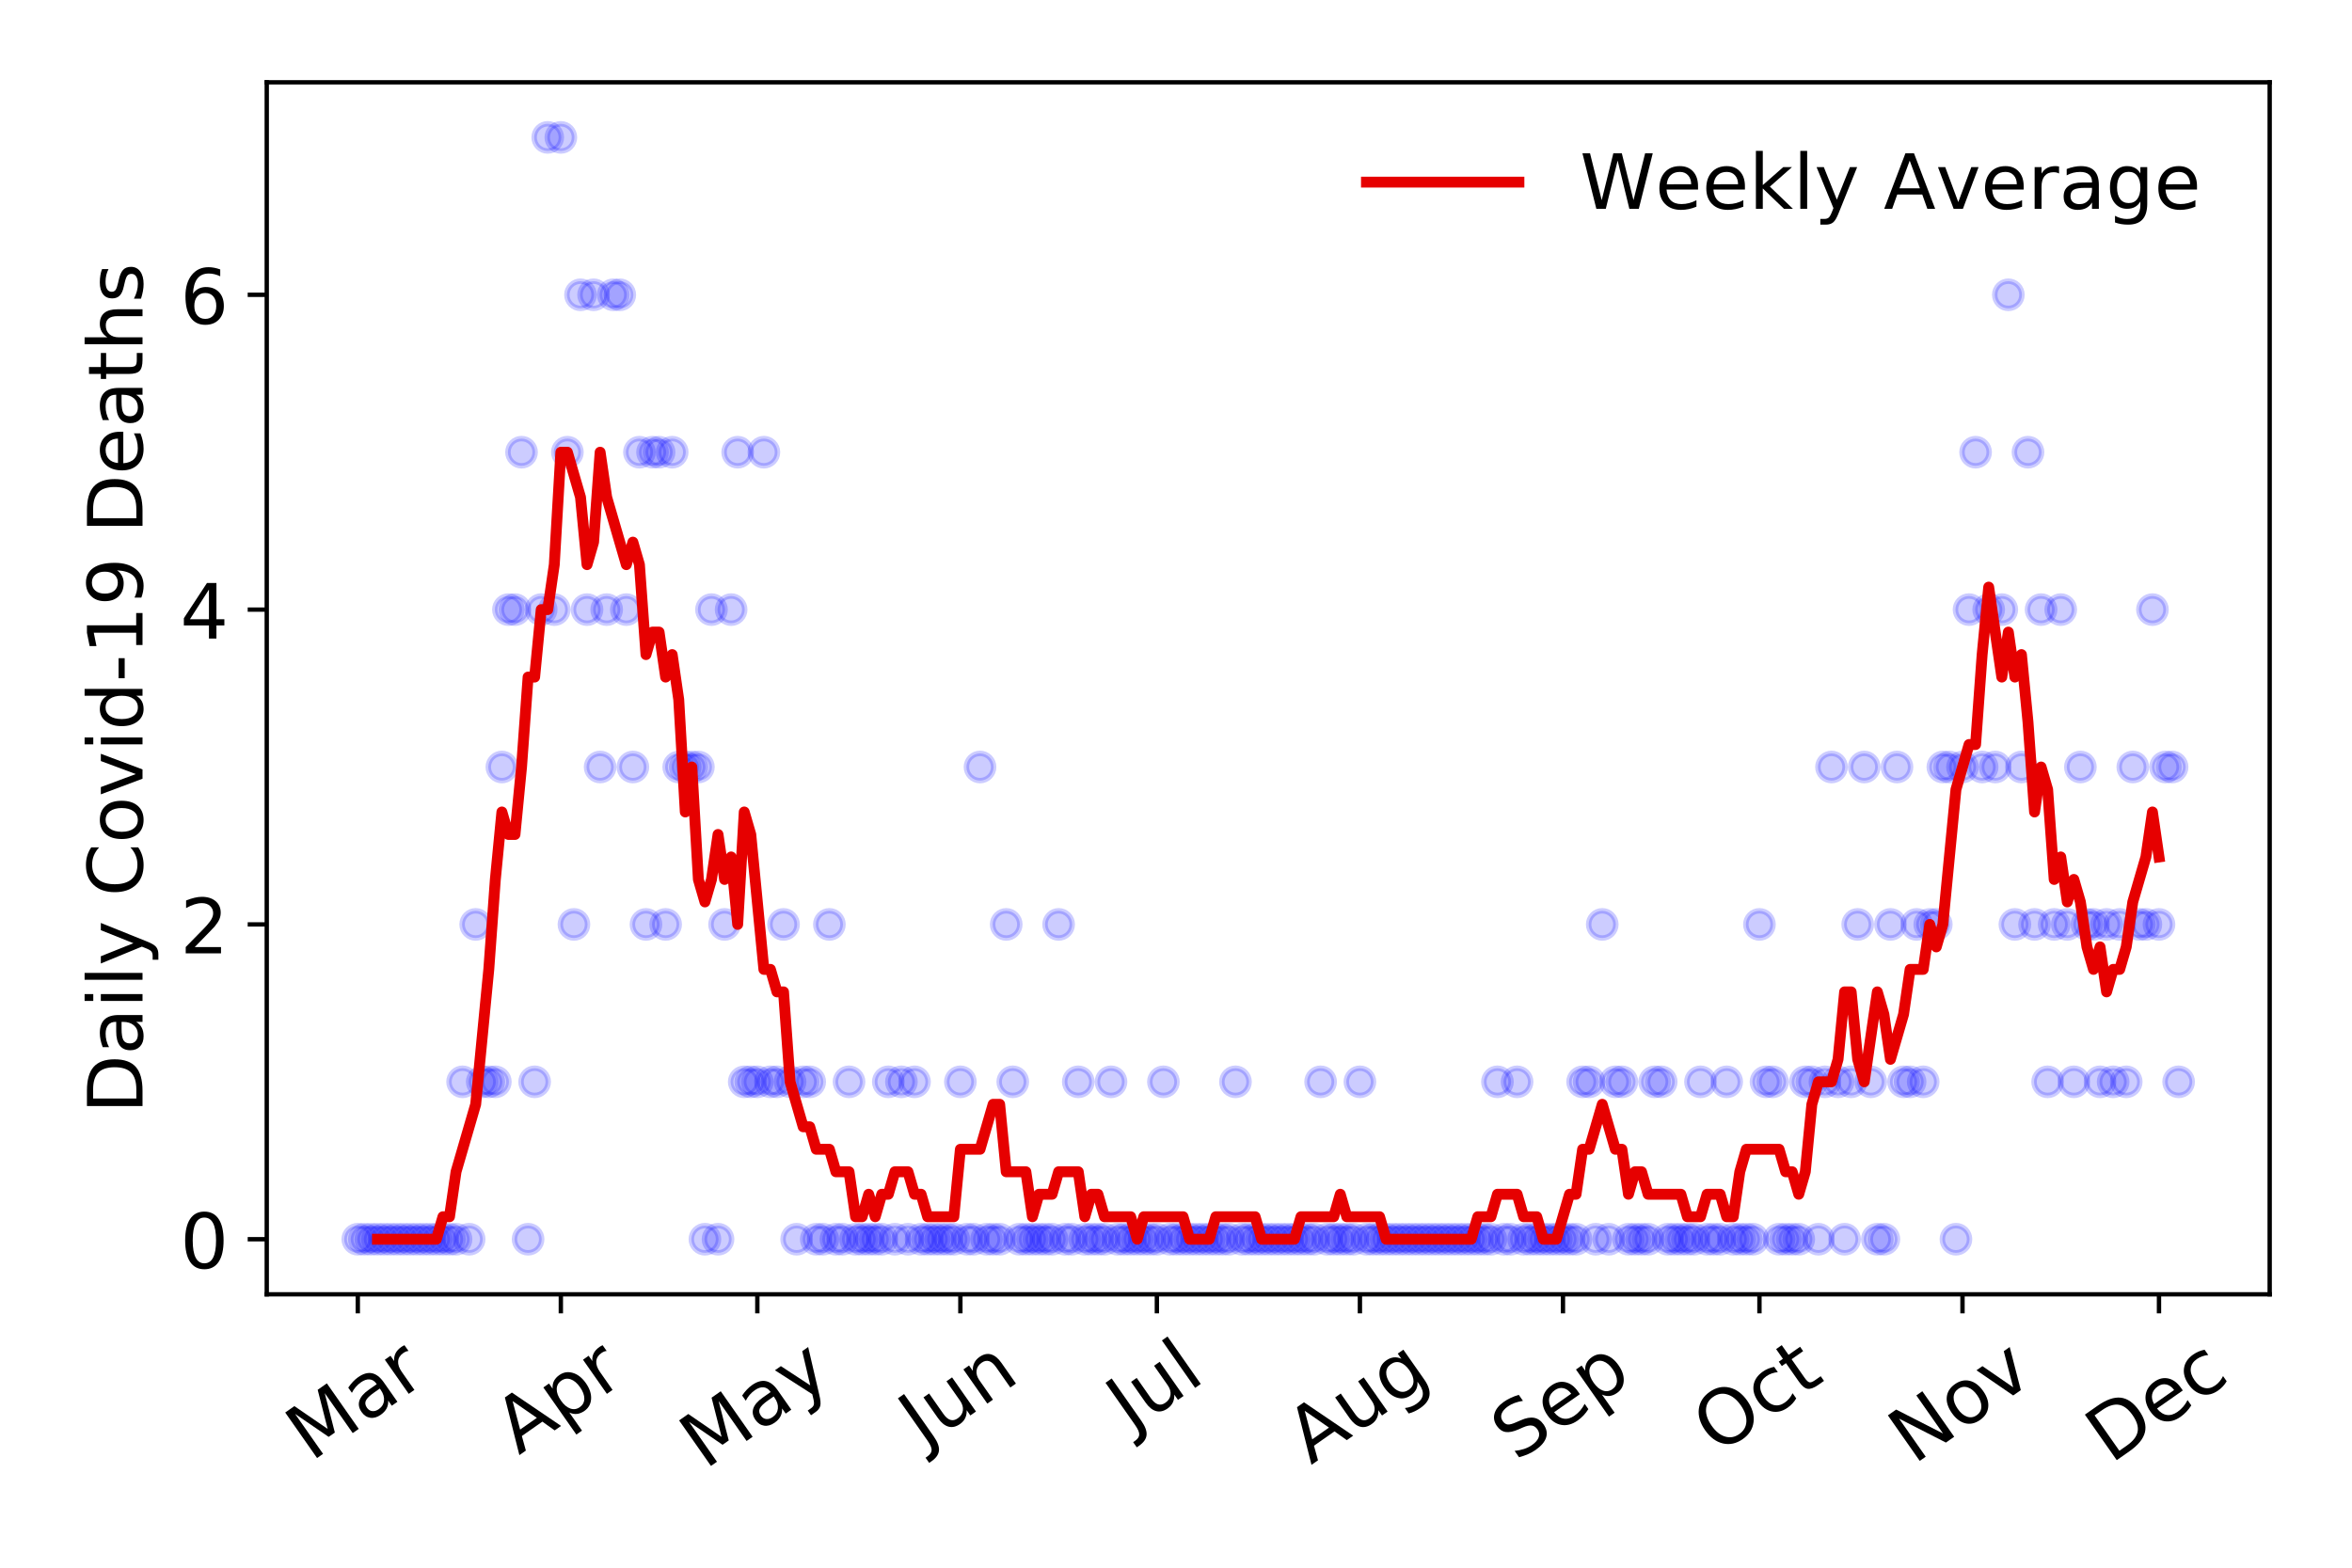 <?xml version="1.0" encoding="utf-8" standalone="no"?>
<!DOCTYPE svg PUBLIC "-//W3C//DTD SVG 1.1//EN"
  "http://www.w3.org/Graphics/SVG/1.1/DTD/svg11.dtd">
<!-- Created with matplotlib (https://matplotlib.org/) -->
<svg height="288pt" version="1.1" viewBox="0 0 432 288" width="432pt" xmlns="http://www.w3.org/2000/svg" xmlns:xlink="http://www.w3.org/1999/xlink">
 <defs>
  <style type="text/css">
*{stroke-linecap:butt;stroke-linejoin:round;}
  </style>
 </defs>
 <g id="figure_1">
  <g id="patch_1">
   <path d="M 0 288 
L 432 288 
L 432 0 
L 0 0 
z
" style="fill:#ffffff;"/>
  </g>
  <g id="axes_1">
   <g id="patch_2">
    <path d="M 48.995 237.778 
L 416.88 237.778 
L 416.88 15.12 
L 48.995 15.12 
z
" style="fill:#ffffff;"/>
   </g>
   <g id="matplotlib.axis_1">
    <g id="xtick_1">
     <g id="line2d_1">
      <defs>
       <path d="M 0 0 
L 0 3.5 
" id="mb53203f305" style="stroke:#000000;stroke-width:0.8;"/>
      </defs>
      <g>
       <use style="stroke:#000000;stroke-width:0.8;" x="65.717" xlink:href="#mb53203f305" y="237.778"/>
      </g>
     </g>
     <g id="text_1">
      <!-- Mar -->
      <defs>
       <path d="M 9.812 72.906 
L 24.516 72.906 
L 43.109 23.297 
L 61.812 72.906 
L 76.516 72.906 
L 76.516 0 
L 66.891 0 
L 66.891 64.016 
L 48.094 14.016 
L 38.188 14.016 
L 19.391 64.016 
L 19.391 0 
L 9.812 0 
z
" id="DejaVuSans-77"/>
       <path d="M 34.281 27.484 
Q 23.391 27.484 19.188 25 
Q 14.984 22.516 14.984 16.5 
Q 14.984 11.719 18.141 8.906 
Q 21.297 6.109 26.703 6.109 
Q 34.188 6.109 38.703 11.406 
Q 43.219 16.703 43.219 25.484 
L 43.219 27.484 
z
M 52.203 31.203 
L 52.203 0 
L 43.219 0 
L 43.219 8.297 
Q 40.141 3.328 35.547 0.953 
Q 30.953 -1.422 24.312 -1.422 
Q 15.922 -1.422 10.953 3.297 
Q 6 8.016 6 15.922 
Q 6 25.141 12.172 29.828 
Q 18.359 34.516 30.609 34.516 
L 43.219 34.516 
L 43.219 35.406 
Q 43.219 41.609 39.141 45 
Q 35.062 48.391 27.688 48.391 
Q 23 48.391 18.547 47.266 
Q 14.109 46.141 10.016 43.891 
L 10.016 52.203 
Q 14.938 54.109 19.578 55.047 
Q 24.219 56 28.609 56 
Q 40.484 56 46.344 49.844 
Q 52.203 43.703 52.203 31.203 
z
" id="DejaVuSans-97"/>
       <path d="M 41.109 46.297 
Q 39.594 47.172 37.812 47.578 
Q 36.031 48 33.891 48 
Q 26.266 48 22.188 43.047 
Q 18.109 38.094 18.109 28.812 
L 18.109 0 
L 9.078 0 
L 9.078 54.688 
L 18.109 54.688 
L 18.109 46.188 
Q 20.953 51.172 25.484 53.578 
Q 30.031 56 36.531 56 
Q 37.453 56 38.578 55.875 
Q 39.703 55.766 41.062 55.516 
z
" id="DejaVuSans-114"/>
      </defs>
      <g transform="translate(57.114 268.643)rotate(-35)scale(0.14 -0.14)">
       <use xlink:href="#DejaVuSans-77"/>
       <use x="86.279" xlink:href="#DejaVuSans-97"/>
       <use x="147.559" xlink:href="#DejaVuSans-114"/>
      </g>
     </g>
    </g>
    <g id="xtick_2">
     <g id="line2d_2">
      <g>
       <use style="stroke:#000000;stroke-width:0.8;" x="103.011" xlink:href="#mb53203f305" y="237.778"/>
      </g>
     </g>
     <g id="text_2">
      <!-- Apr -->
      <defs>
       <path d="M 34.188 63.188 
L 20.797 26.906 
L 47.609 26.906 
z
M 28.609 72.906 
L 39.797 72.906 
L 67.578 0 
L 57.328 0 
L 50.688 18.703 
L 17.828 18.703 
L 11.188 0 
L 0.781 0 
z
" id="DejaVuSans-65"/>
       <path d="M 18.109 8.203 
L 18.109 -20.797 
L 9.078 -20.797 
L 9.078 54.688 
L 18.109 54.688 
L 18.109 46.391 
Q 20.953 51.266 25.266 53.625 
Q 29.594 56 35.594 56 
Q 45.562 56 51.781 48.094 
Q 58.016 40.188 58.016 27.297 
Q 58.016 14.406 51.781 6.484 
Q 45.562 -1.422 35.594 -1.422 
Q 29.594 -1.422 25.266 0.953 
Q 20.953 3.328 18.109 8.203 
z
M 48.688 27.297 
Q 48.688 37.203 44.609 42.844 
Q 40.531 48.484 33.406 48.484 
Q 26.266 48.484 22.188 42.844 
Q 18.109 37.203 18.109 27.297 
Q 18.109 17.391 22.188 11.75 
Q 26.266 6.109 33.406 6.109 
Q 40.531 6.109 44.609 11.75 
Q 48.688 17.391 48.688 27.297 
z
" id="DejaVuSans-112"/>
      </defs>
      <g transform="translate(95.307 267.384)rotate(-35)scale(0.14 -0.14)">
       <use xlink:href="#DejaVuSans-65"/>
       <use x="68.408" xlink:href="#DejaVuSans-112"/>
       <use x="131.885" xlink:href="#DejaVuSans-114"/>
      </g>
     </g>
    </g>
    <g id="xtick_3">
     <g id="line2d_3">
      <g>
       <use style="stroke:#000000;stroke-width:0.8;" x="139.102" xlink:href="#mb53203f305" y="237.778"/>
      </g>
     </g>
     <g id="text_3">
      <!-- May -->
      <defs>
       <path d="M 32.172 -5.078 
Q 28.375 -14.844 24.75 -17.812 
Q 21.141 -20.797 15.094 -20.797 
L 7.906 -20.797 
L 7.906 -13.281 
L 13.188 -13.281 
Q 16.891 -13.281 18.938 -11.516 
Q 21 -9.766 23.484 -3.219 
L 25.094 0.875 
L 2.984 54.688 
L 12.5 54.688 
L 29.594 11.922 
L 46.688 54.688 
L 56.203 54.688 
z
" id="DejaVuSans-121"/>
      </defs>
      <g transform="translate(129.462 270.094)rotate(-35)scale(0.14 -0.14)">
       <use xlink:href="#DejaVuSans-77"/>
       <use x="86.279" xlink:href="#DejaVuSans-97"/>
       <use x="147.559" xlink:href="#DejaVuSans-121"/>
      </g>
     </g>
    </g>
    <g id="xtick_4">
     <g id="line2d_4">
      <g>
       <use style="stroke:#000000;stroke-width:0.8;" x="176.395" xlink:href="#mb53203f305" y="237.778"/>
      </g>
     </g>
     <g id="text_4">
      <!-- Jun -->
      <defs>
       <path d="M 9.812 72.906 
L 19.672 72.906 
L 19.672 5.078 
Q 19.672 -8.109 14.672 -14.062 
Q 9.672 -20.016 -1.422 -20.016 
L -5.172 -20.016 
L -5.172 -11.719 
L -2.094 -11.719 
Q 4.438 -11.719 7.125 -8.047 
Q 9.812 -4.391 9.812 5.078 
z
" id="DejaVuSans-74"/>
       <path d="M 8.5 21.578 
L 8.5 54.688 
L 17.484 54.688 
L 17.484 21.922 
Q 17.484 14.156 20.5 10.266 
Q 23.531 6.391 29.594 6.391 
Q 36.859 6.391 41.078 11.031 
Q 45.312 15.672 45.312 23.688 
L 45.312 54.688 
L 54.297 54.688 
L 54.297 0 
L 45.312 0 
L 45.312 8.406 
Q 42.047 3.422 37.719 1 
Q 33.406 -1.422 27.688 -1.422 
Q 18.266 -1.422 13.375 4.438 
Q 8.5 10.297 8.5 21.578 
z
M 31.109 56 
z
" id="DejaVuSans-117"/>
       <path d="M 54.891 33.016 
L 54.891 0 
L 45.906 0 
L 45.906 32.719 
Q 45.906 40.484 42.875 44.328 
Q 39.844 48.188 33.797 48.188 
Q 26.516 48.188 22.312 43.547 
Q 18.109 38.922 18.109 30.906 
L 18.109 0 
L 9.078 0 
L 9.078 54.688 
L 18.109 54.688 
L 18.109 46.188 
Q 21.344 51.125 25.703 53.562 
Q 30.078 56 35.797 56 
Q 45.219 56 50.047 50.172 
Q 54.891 44.344 54.891 33.016 
z
" id="DejaVuSans-110"/>
      </defs>
      <g transform="translate(169.652 266.039)rotate(-35)scale(0.14 -0.14)">
       <use xlink:href="#DejaVuSans-74"/>
       <use x="29.492" xlink:href="#DejaVuSans-117"/>
       <use x="92.871" xlink:href="#DejaVuSans-110"/>
      </g>
     </g>
    </g>
    <g id="xtick_5">
     <g id="line2d_5">
      <g>
       <use style="stroke:#000000;stroke-width:0.8;" x="212.486" xlink:href="#mb53203f305" y="237.778"/>
      </g>
     </g>
     <g id="text_5">
      <!-- Jul -->
      <defs>
       <path d="M 9.422 75.984 
L 18.406 75.984 
L 18.406 0 
L 9.422 0 
z
" id="DejaVuSans-108"/>
      </defs>
      <g transform="translate(207.783 263.181)rotate(-35)scale(0.14 -0.14)">
       <use xlink:href="#DejaVuSans-74"/>
       <use x="29.492" xlink:href="#DejaVuSans-117"/>
       <use x="92.871" xlink:href="#DejaVuSans-108"/>
      </g>
     </g>
    </g>
    <g id="xtick_6">
     <g id="line2d_6">
      <g>
       <use style="stroke:#000000;stroke-width:0.8;" x="249.78" xlink:href="#mb53203f305" y="237.778"/>
      </g>
     </g>
     <g id="text_6">
      <!-- Aug -->
      <defs>
       <path d="M 45.406 27.984 
Q 45.406 37.75 41.375 43.109 
Q 37.359 48.484 30.078 48.484 
Q 22.859 48.484 18.828 43.109 
Q 14.797 37.75 14.797 27.984 
Q 14.797 18.266 18.828 12.891 
Q 22.859 7.516 30.078 7.516 
Q 37.359 7.516 41.375 12.891 
Q 45.406 18.266 45.406 27.984 
z
M 54.391 6.781 
Q 54.391 -7.172 48.188 -13.984 
Q 42 -20.797 29.203 -20.797 
Q 24.469 -20.797 20.266 -20.094 
Q 16.062 -19.391 12.109 -17.922 
L 12.109 -9.188 
Q 16.062 -11.328 19.922 -12.344 
Q 23.781 -13.375 27.781 -13.375 
Q 36.625 -13.375 41.016 -8.766 
Q 45.406 -4.156 45.406 5.172 
L 45.406 9.625 
Q 42.625 4.781 38.281 2.391 
Q 33.938 0 27.875 0 
Q 17.828 0 11.672 7.656 
Q 5.516 15.328 5.516 27.984 
Q 5.516 40.672 11.672 48.328 
Q 17.828 56 27.875 56 
Q 33.938 56 38.281 53.609 
Q 42.625 51.219 45.406 46.391 
L 45.406 54.688 
L 54.391 54.688 
z
" id="DejaVuSans-103"/>
      </defs>
      <g transform="translate(240.799 269.172)rotate(-35)scale(0.14 -0.14)">
       <use xlink:href="#DejaVuSans-65"/>
       <use x="68.408" xlink:href="#DejaVuSans-117"/>
       <use x="131.787" xlink:href="#DejaVuSans-103"/>
      </g>
     </g>
    </g>
    <g id="xtick_7">
     <g id="line2d_7">
      <g>
       <use style="stroke:#000000;stroke-width:0.8;" x="287.074" xlink:href="#mb53203f305" y="237.778"/>
      </g>
     </g>
     <g id="text_7">
      <!-- Sep -->
      <defs>
       <path d="M 53.516 70.516 
L 53.516 60.891 
Q 47.906 63.578 42.922 64.891 
Q 37.938 66.219 33.297 66.219 
Q 25.25 66.219 20.875 63.094 
Q 16.5 59.969 16.5 54.203 
Q 16.5 49.359 19.406 46.891 
Q 22.312 44.438 30.422 42.922 
L 36.375 41.703 
Q 47.406 39.594 52.656 34.297 
Q 57.906 29 57.906 20.125 
Q 57.906 9.516 50.797 4.047 
Q 43.703 -1.422 29.984 -1.422 
Q 24.812 -1.422 18.969 -0.25 
Q 13.141 0.922 6.891 3.219 
L 6.891 13.375 
Q 12.891 10.016 18.656 8.297 
Q 24.422 6.594 29.984 6.594 
Q 38.422 6.594 43.016 9.906 
Q 47.609 13.234 47.609 19.391 
Q 47.609 24.75 44.312 27.781 
Q 41.016 30.812 33.5 32.328 
L 27.484 33.5 
Q 16.453 35.688 11.516 40.375 
Q 6.594 45.062 6.594 53.422 
Q 6.594 63.094 13.406 68.656 
Q 20.219 74.219 32.172 74.219 
Q 37.312 74.219 42.625 73.281 
Q 47.953 72.359 53.516 70.516 
z
" id="DejaVuSans-83"/>
       <path d="M 56.203 29.594 
L 56.203 25.203 
L 14.891 25.203 
Q 15.484 15.922 20.484 11.062 
Q 25.484 6.203 34.422 6.203 
Q 39.594 6.203 44.453 7.469 
Q 49.312 8.734 54.109 11.281 
L 54.109 2.781 
Q 49.266 0.734 44.188 -0.344 
Q 39.109 -1.422 33.891 -1.422 
Q 20.797 -1.422 13.156 6.188 
Q 5.516 13.812 5.516 26.812 
Q 5.516 40.234 12.766 48.109 
Q 20.016 56 32.328 56 
Q 43.359 56 49.781 48.891 
Q 56.203 41.797 56.203 29.594 
z
M 47.219 32.234 
Q 47.125 39.594 43.094 43.984 
Q 39.062 48.391 32.422 48.391 
Q 24.906 48.391 20.391 44.141 
Q 15.875 39.891 15.188 32.172 
z
" id="DejaVuSans-101"/>
      </defs>
      <g transform="translate(278.481 268.629)rotate(-35)scale(0.14 -0.14)">
       <use xlink:href="#DejaVuSans-83"/>
       <use x="63.477" xlink:href="#DejaVuSans-101"/>
       <use x="125" xlink:href="#DejaVuSans-112"/>
      </g>
     </g>
    </g>
    <g id="xtick_8">
     <g id="line2d_8">
      <g>
       <use style="stroke:#000000;stroke-width:0.8;" x="323.164" xlink:href="#mb53203f305" y="237.778"/>
      </g>
     </g>
     <g id="text_8">
      <!-- Oct -->
      <defs>
       <path d="M 39.406 66.219 
Q 28.656 66.219 22.328 58.203 
Q 16.016 50.203 16.016 36.375 
Q 16.016 22.609 22.328 14.594 
Q 28.656 6.594 39.406 6.594 
Q 50.141 6.594 56.422 14.594 
Q 62.703 22.609 62.703 36.375 
Q 62.703 50.203 56.422 58.203 
Q 50.141 66.219 39.406 66.219 
z
M 39.406 74.219 
Q 54.734 74.219 63.906 63.938 
Q 73.094 53.656 73.094 36.375 
Q 73.094 19.141 63.906 8.859 
Q 54.734 -1.422 39.406 -1.422 
Q 24.031 -1.422 14.812 8.828 
Q 5.609 19.094 5.609 36.375 
Q 5.609 53.656 14.812 63.938 
Q 24.031 74.219 39.406 74.219 
z
" id="DejaVuSans-79"/>
       <path d="M 48.781 52.594 
L 48.781 44.188 
Q 44.969 46.297 41.141 47.344 
Q 37.312 48.391 33.406 48.391 
Q 24.656 48.391 19.812 42.844 
Q 14.984 37.312 14.984 27.297 
Q 14.984 17.281 19.812 11.734 
Q 24.656 6.203 33.406 6.203 
Q 37.312 6.203 41.141 7.25 
Q 44.969 8.297 48.781 10.406 
L 48.781 2.094 
Q 45.016 0.344 40.984 -0.531 
Q 36.969 -1.422 32.422 -1.422 
Q 20.062 -1.422 12.781 6.344 
Q 5.516 14.109 5.516 27.297 
Q 5.516 40.672 12.859 48.328 
Q 20.219 56 33.016 56 
Q 37.156 56 41.109 55.141 
Q 45.062 54.297 48.781 52.594 
z
" id="DejaVuSans-99"/>
       <path d="M 18.312 70.219 
L 18.312 54.688 
L 36.812 54.688 
L 36.812 47.703 
L 18.312 47.703 
L 18.312 18.016 
Q 18.312 11.328 20.141 9.422 
Q 21.969 7.516 27.594 7.516 
L 36.812 7.516 
L 36.812 0 
L 27.594 0 
Q 17.188 0 13.234 3.875 
Q 9.281 7.766 9.281 18.016 
L 9.281 47.703 
L 2.688 47.703 
L 2.688 54.688 
L 9.281 54.688 
L 9.281 70.219 
z
" id="DejaVuSans-116"/>
      </defs>
      <g transform="translate(315.466 267.377)rotate(-35)scale(0.14 -0.14)">
       <use xlink:href="#DejaVuSans-79"/>
       <use x="78.711" xlink:href="#DejaVuSans-99"/>
       <use x="133.691" xlink:href="#DejaVuSans-116"/>
      </g>
     </g>
    </g>
    <g id="xtick_9">
     <g id="line2d_9">
      <g>
       <use style="stroke:#000000;stroke-width:0.8;" x="360.458" xlink:href="#mb53203f305" y="237.778"/>
      </g>
     </g>
     <g id="text_9">
      <!-- Nov -->
      <defs>
       <path d="M 9.812 72.906 
L 23.094 72.906 
L 55.422 11.922 
L 55.422 72.906 
L 64.984 72.906 
L 64.984 0 
L 51.703 0 
L 19.391 60.984 
L 19.391 0 
L 9.812 0 
z
" id="DejaVuSans-78"/>
       <path d="M 30.609 48.391 
Q 23.391 48.391 19.188 42.75 
Q 14.984 37.109 14.984 27.297 
Q 14.984 17.484 19.156 11.844 
Q 23.344 6.203 30.609 6.203 
Q 37.797 6.203 41.984 11.859 
Q 46.188 17.531 46.188 27.297 
Q 46.188 37.016 41.984 42.703 
Q 37.797 48.391 30.609 48.391 
z
M 30.609 56 
Q 42.328 56 49.016 48.375 
Q 55.719 40.766 55.719 27.297 
Q 55.719 13.875 49.016 6.219 
Q 42.328 -1.422 30.609 -1.422 
Q 18.844 -1.422 12.172 6.219 
Q 5.516 13.875 5.516 27.297 
Q 5.516 40.766 12.172 48.375 
Q 18.844 56 30.609 56 
z
" id="DejaVuSans-111"/>
       <path d="M 2.984 54.688 
L 12.5 54.688 
L 29.594 8.797 
L 46.688 54.688 
L 56.203 54.688 
L 35.688 0 
L 23.484 0 
z
" id="DejaVuSans-118"/>
      </defs>
      <g transform="translate(351.482 269.166)rotate(-35)scale(0.14 -0.14)">
       <use xlink:href="#DejaVuSans-78"/>
       <use x="74.805" xlink:href="#DejaVuSans-111"/>
       <use x="135.986" xlink:href="#DejaVuSans-118"/>
      </g>
     </g>
    </g>
    <g id="xtick_10">
     <g id="line2d_10">
      <g>
       <use style="stroke:#000000;stroke-width:0.8;" x="396.549" xlink:href="#mb53203f305" y="237.778"/>
      </g>
     </g>
     <g id="text_10">
      <!-- Dec -->
      <defs>
       <path d="M 19.672 64.797 
L 19.672 8.109 
L 31.594 8.109 
Q 46.688 8.109 53.688 14.938 
Q 60.688 21.781 60.688 36.531 
Q 60.688 51.172 53.688 57.984 
Q 46.688 64.797 31.594 64.797 
z
M 9.812 72.906 
L 30.078 72.906 
Q 51.266 72.906 61.172 64.094 
Q 71.094 55.281 71.094 36.531 
Q 71.094 17.672 61.125 8.828 
Q 51.172 0 30.078 0 
L 9.812 0 
z
" id="DejaVuSans-68"/>
      </defs>
      <g transform="translate(387.668 269.032)rotate(-35)scale(0.14 -0.14)">
       <use xlink:href="#DejaVuSans-68"/>
       <use x="77.002" xlink:href="#DejaVuSans-101"/>
       <use x="138.525" xlink:href="#DejaVuSans-99"/>
      </g>
     </g>
    </g>
   </g>
   <g id="matplotlib.axis_2">
    <g id="ytick_1">
     <g id="line2d_11">
      <defs>
       <path d="M 0 0 
L -3.5 0 
" id="mdffa2c2405" style="stroke:#000000;stroke-width:0.8;"/>
      </defs>
      <g>
       <use style="stroke:#000000;stroke-width:0.8;" x="48.995" xlink:href="#mdffa2c2405" y="227.657"/>
      </g>
     </g>
     <g id="text_11">
      <!-- 0 -->
      <defs>
       <path d="M 31.781 66.406 
Q 24.172 66.406 20.328 58.906 
Q 16.5 51.422 16.5 36.375 
Q 16.5 21.391 20.328 13.891 
Q 24.172 6.391 31.781 6.391 
Q 39.453 6.391 43.281 13.891 
Q 47.125 21.391 47.125 36.375 
Q 47.125 51.422 43.281 58.906 
Q 39.453 66.406 31.781 66.406 
z
M 31.781 74.219 
Q 44.047 74.219 50.516 64.516 
Q 56.984 54.828 56.984 36.375 
Q 56.984 17.969 50.516 8.266 
Q 44.047 -1.422 31.781 -1.422 
Q 19.531 -1.422 13.062 8.266 
Q 6.594 17.969 6.594 36.375 
Q 6.594 54.828 13.062 64.516 
Q 19.531 74.219 31.781 74.219 
z
" id="DejaVuSans-48"/>
      </defs>
      <g transform="translate(33.087 232.976)scale(0.14 -0.14)">
       <use xlink:href="#DejaVuSans-48"/>
      </g>
     </g>
    </g>
    <g id="ytick_2">
     <g id="line2d_12">
      <g>
       <use style="stroke:#000000;stroke-width:0.8;" x="48.995" xlink:href="#mdffa2c2405" y="169.824"/>
      </g>
     </g>
     <g id="text_12">
      <!-- 2 -->
      <defs>
       <path d="M 19.188 8.297 
L 53.609 8.297 
L 53.609 0 
L 7.328 0 
L 7.328 8.297 
Q 12.938 14.109 22.625 23.891 
Q 32.328 33.688 34.812 36.531 
Q 39.547 41.844 41.422 45.531 
Q 43.312 49.219 43.312 52.781 
Q 43.312 58.594 39.234 62.25 
Q 35.156 65.922 28.609 65.922 
Q 23.969 65.922 18.812 64.312 
Q 13.672 62.703 7.812 59.422 
L 7.812 69.391 
Q 13.766 71.781 18.938 73 
Q 24.125 74.219 28.422 74.219 
Q 39.75 74.219 46.484 68.547 
Q 53.219 62.891 53.219 53.422 
Q 53.219 48.922 51.531 44.891 
Q 49.859 40.875 45.406 35.406 
Q 44.188 33.984 37.641 27.219 
Q 31.109 20.453 19.188 8.297 
z
" id="DejaVuSans-50"/>
      </defs>
      <g transform="translate(33.087 175.143)scale(0.14 -0.14)">
       <use xlink:href="#DejaVuSans-50"/>
      </g>
     </g>
    </g>
    <g id="ytick_3">
     <g id="line2d_13">
      <g>
       <use style="stroke:#000000;stroke-width:0.8;" x="48.995" xlink:href="#mdffa2c2405" y="111.991"/>
      </g>
     </g>
     <g id="text_13">
      <!-- 4 -->
      <defs>
       <path d="M 37.797 64.312 
L 12.891 25.391 
L 37.797 25.391 
z
M 35.203 72.906 
L 47.609 72.906 
L 47.609 25.391 
L 58.016 25.391 
L 58.016 17.188 
L 47.609 17.188 
L 47.609 0 
L 37.797 0 
L 37.797 17.188 
L 4.891 17.188 
L 4.891 26.703 
z
" id="DejaVuSans-52"/>
      </defs>
      <g transform="translate(33.087 117.31)scale(0.14 -0.14)">
       <use xlink:href="#DejaVuSans-52"/>
      </g>
     </g>
    </g>
    <g id="ytick_4">
     <g id="line2d_14">
      <g>
       <use style="stroke:#000000;stroke-width:0.8;" x="48.995" xlink:href="#mdffa2c2405" y="54.157"/>
      </g>
     </g>
     <g id="text_14">
      <!-- 6 -->
      <defs>
       <path d="M 33.016 40.375 
Q 26.375 40.375 22.484 35.828 
Q 18.609 31.297 18.609 23.391 
Q 18.609 15.531 22.484 10.953 
Q 26.375 6.391 33.016 6.391 
Q 39.656 6.391 43.531 10.953 
Q 47.406 15.531 47.406 23.391 
Q 47.406 31.297 43.531 35.828 
Q 39.656 40.375 33.016 40.375 
z
M 52.594 71.297 
L 52.594 62.312 
Q 48.875 64.062 45.094 64.984 
Q 41.312 65.922 37.594 65.922 
Q 27.828 65.922 22.672 59.328 
Q 17.531 52.734 16.797 39.406 
Q 19.672 43.656 24.016 45.922 
Q 28.375 48.188 33.594 48.188 
Q 44.578 48.188 50.953 41.516 
Q 57.328 34.859 57.328 23.391 
Q 57.328 12.156 50.688 5.359 
Q 44.047 -1.422 33.016 -1.422 
Q 20.359 -1.422 13.672 8.266 
Q 6.984 17.969 6.984 36.375 
Q 6.984 53.656 15.188 63.938 
Q 23.391 74.219 37.203 74.219 
Q 40.922 74.219 44.703 73.484 
Q 48.484 72.75 52.594 71.297 
z
" id="DejaVuSans-54"/>
      </defs>
      <g transform="translate(33.087 59.476)scale(0.14 -0.14)">
       <use xlink:href="#DejaVuSans-54"/>
      </g>
     </g>
    </g>
    <g id="text_15">
     <!-- Daily Covid-19 Deaths -->
     <defs>
      <path d="M 9.422 54.688 
L 18.406 54.688 
L 18.406 0 
L 9.422 0 
z
M 9.422 75.984 
L 18.406 75.984 
L 18.406 64.594 
L 9.422 64.594 
z
" id="DejaVuSans-105"/>
      <path id="DejaVuSans-32"/>
      <path d="M 64.406 67.281 
L 64.406 56.891 
Q 59.422 61.531 53.781 63.812 
Q 48.141 66.109 41.797 66.109 
Q 29.297 66.109 22.656 58.469 
Q 16.016 50.828 16.016 36.375 
Q 16.016 21.969 22.656 14.328 
Q 29.297 6.688 41.797 6.688 
Q 48.141 6.688 53.781 8.984 
Q 59.422 11.281 64.406 15.922 
L 64.406 5.609 
Q 59.234 2.094 53.438 0.328 
Q 47.656 -1.422 41.219 -1.422 
Q 24.656 -1.422 15.125 8.703 
Q 5.609 18.844 5.609 36.375 
Q 5.609 53.953 15.125 64.078 
Q 24.656 74.219 41.219 74.219 
Q 47.75 74.219 53.531 72.484 
Q 59.328 70.75 64.406 67.281 
z
" id="DejaVuSans-67"/>
      <path d="M 45.406 46.391 
L 45.406 75.984 
L 54.391 75.984 
L 54.391 0 
L 45.406 0 
L 45.406 8.203 
Q 42.578 3.328 38.25 0.953 
Q 33.938 -1.422 27.875 -1.422 
Q 17.969 -1.422 11.734 6.484 
Q 5.516 14.406 5.516 27.297 
Q 5.516 40.188 11.734 48.094 
Q 17.969 56 27.875 56 
Q 33.938 56 38.25 53.625 
Q 42.578 51.266 45.406 46.391 
z
M 14.797 27.297 
Q 14.797 17.391 18.875 11.75 
Q 22.953 6.109 30.078 6.109 
Q 37.203 6.109 41.297 11.75 
Q 45.406 17.391 45.406 27.297 
Q 45.406 37.203 41.297 42.844 
Q 37.203 48.484 30.078 48.484 
Q 22.953 48.484 18.875 42.844 
Q 14.797 37.203 14.797 27.297 
z
" id="DejaVuSans-100"/>
      <path d="M 4.891 31.391 
L 31.203 31.391 
L 31.203 23.391 
L 4.891 23.391 
z
" id="DejaVuSans-45"/>
      <path d="M 12.406 8.297 
L 28.516 8.297 
L 28.516 63.922 
L 10.984 60.406 
L 10.984 69.391 
L 28.422 72.906 
L 38.281 72.906 
L 38.281 8.297 
L 54.391 8.297 
L 54.391 0 
L 12.406 0 
z
" id="DejaVuSans-49"/>
      <path d="M 10.984 1.516 
L 10.984 10.5 
Q 14.703 8.734 18.5 7.812 
Q 22.312 6.891 25.984 6.891 
Q 35.75 6.891 40.891 13.453 
Q 46.047 20.016 46.781 33.406 
Q 43.953 29.203 39.594 26.953 
Q 35.25 24.703 29.984 24.703 
Q 19.047 24.703 12.672 31.312 
Q 6.297 37.938 6.297 49.422 
Q 6.297 60.641 12.938 67.422 
Q 19.578 74.219 30.609 74.219 
Q 43.266 74.219 49.922 64.516 
Q 56.594 54.828 56.594 36.375 
Q 56.594 19.141 48.406 8.859 
Q 40.234 -1.422 26.422 -1.422 
Q 22.703 -1.422 18.891 -0.688 
Q 15.094 0.047 10.984 1.516 
z
M 30.609 32.422 
Q 37.25 32.422 41.125 36.953 
Q 45.016 41.5 45.016 49.422 
Q 45.016 57.281 41.125 61.844 
Q 37.25 66.406 30.609 66.406 
Q 23.969 66.406 20.094 61.844 
Q 16.219 57.281 16.219 49.422 
Q 16.219 41.5 20.094 36.953 
Q 23.969 32.422 30.609 32.422 
z
" id="DejaVuSans-57"/>
      <path d="M 54.891 33.016 
L 54.891 0 
L 45.906 0 
L 45.906 32.719 
Q 45.906 40.484 42.875 44.328 
Q 39.844 48.188 33.797 48.188 
Q 26.516 48.188 22.312 43.547 
Q 18.109 38.922 18.109 30.906 
L 18.109 0 
L 9.078 0 
L 9.078 75.984 
L 18.109 75.984 
L 18.109 46.188 
Q 21.344 51.125 25.703 53.562 
Q 30.078 56 35.797 56 
Q 45.219 56 50.047 50.172 
Q 54.891 44.344 54.891 33.016 
z
" id="DejaVuSans-104"/>
      <path d="M 44.281 53.078 
L 44.281 44.578 
Q 40.484 46.531 36.375 47.5 
Q 32.281 48.484 27.875 48.484 
Q 21.188 48.484 17.844 46.438 
Q 14.5 44.391 14.5 40.281 
Q 14.5 37.156 16.891 35.375 
Q 19.281 33.594 26.516 31.984 
L 29.594 31.297 
Q 39.156 29.25 43.188 25.516 
Q 47.219 21.781 47.219 15.094 
Q 47.219 7.469 41.188 3.016 
Q 35.156 -1.422 24.609 -1.422 
Q 20.219 -1.422 15.453 -0.562 
Q 10.688 0.297 5.422 2 
L 5.422 11.281 
Q 10.406 8.688 15.234 7.391 
Q 20.062 6.109 24.812 6.109 
Q 31.156 6.109 34.562 8.281 
Q 37.984 10.453 37.984 14.406 
Q 37.984 18.062 35.516 20.016 
Q 33.062 21.969 24.703 23.781 
L 21.578 24.516 
Q 13.234 26.266 9.516 29.906 
Q 5.812 33.547 5.812 39.891 
Q 5.812 47.609 11.281 51.797 
Q 16.75 56 26.812 56 
Q 31.781 56 36.172 55.266 
Q 40.578 54.547 44.281 53.078 
z
" id="DejaVuSans-115"/>
     </defs>
     <g transform="translate(26.176 204.56)rotate(-90)scale(0.14 -0.14)">
      <use xlink:href="#DejaVuSans-68"/>
      <use x="77.002" xlink:href="#DejaVuSans-97"/>
      <use x="138.281" xlink:href="#DejaVuSans-105"/>
      <use x="166.064" xlink:href="#DejaVuSans-108"/>
      <use x="193.848" xlink:href="#DejaVuSans-121"/>
      <use x="253.027" xlink:href="#DejaVuSans-32"/>
      <use x="284.814" xlink:href="#DejaVuSans-67"/>
      <use x="354.639" xlink:href="#DejaVuSans-111"/>
      <use x="415.82" xlink:href="#DejaVuSans-118"/>
      <use x="475" xlink:href="#DejaVuSans-105"/>
      <use x="502.783" xlink:href="#DejaVuSans-100"/>
      <use x="566.26" xlink:href="#DejaVuSans-45"/>
      <use x="602.344" xlink:href="#DejaVuSans-49"/>
      <use x="665.967" xlink:href="#DejaVuSans-57"/>
      <use x="729.59" xlink:href="#DejaVuSans-32"/>
      <use x="761.377" xlink:href="#DejaVuSans-68"/>
      <use x="838.379" xlink:href="#DejaVuSans-101"/>
      <use x="899.902" xlink:href="#DejaVuSans-97"/>
      <use x="961.182" xlink:href="#DejaVuSans-116"/>
      <use x="1000.391" xlink:href="#DejaVuSans-104"/>
      <use x="1063.77" xlink:href="#DejaVuSans-115"/>
     </g>
    </g>
   </g>
   <g id="line2d_15">
    <defs>
     <path d="M 0 2.5 
C 0.663 2.5 1.299 2.237 1.768 1.768 
C 2.237 1.299 2.5 0.663 2.5 0 
C 2.5 -0.663 2.237 -1.299 1.768 -1.768 
C 1.299 -2.237 0.663 -2.5 0 -2.5 
C -0.663 -2.5 -1.299 -2.237 -1.768 -1.768 
C -2.237 -1.299 -2.5 -0.663 -2.5 0 
C -2.5 0.663 -2.237 1.299 -1.768 1.768 
C -1.299 2.237 -0.663 2.5 0 2.5 
z
" id="m1949d1aa5e" style="stroke:#0000ff;stroke-opacity:0.2;"/>
    </defs>
    <g clip-path="url(#pb1d438b65e)">
     <use style="fill:#0000ff;fill-opacity:0.2;stroke:#0000ff;stroke-opacity:0.2;" x="65.717" xlink:href="#m1949d1aa5e" y="227.657"/>
     <use style="fill:#0000ff;fill-opacity:0.2;stroke:#0000ff;stroke-opacity:0.2;" x="66.92" xlink:href="#m1949d1aa5e" y="227.657"/>
     <use style="fill:#0000ff;fill-opacity:0.2;stroke:#0000ff;stroke-opacity:0.2;" x="68.123" xlink:href="#m1949d1aa5e" y="227.657"/>
     <use style="fill:#0000ff;fill-opacity:0.2;stroke:#0000ff;stroke-opacity:0.2;" x="69.326" xlink:href="#m1949d1aa5e" y="227.657"/>
     <use style="fill:#0000ff;fill-opacity:0.2;stroke:#0000ff;stroke-opacity:0.2;" x="70.529" xlink:href="#m1949d1aa5e" y="227.657"/>
     <use style="fill:#0000ff;fill-opacity:0.2;stroke:#0000ff;stroke-opacity:0.2;" x="71.732" xlink:href="#m1949d1aa5e" y="227.657"/>
     <use style="fill:#0000ff;fill-opacity:0.2;stroke:#0000ff;stroke-opacity:0.2;" x="72.935" xlink:href="#m1949d1aa5e" y="227.657"/>
     <use style="fill:#0000ff;fill-opacity:0.2;stroke:#0000ff;stroke-opacity:0.2;" x="74.138" xlink:href="#m1949d1aa5e" y="227.657"/>
     <use style="fill:#0000ff;fill-opacity:0.2;stroke:#0000ff;stroke-opacity:0.2;" x="75.341" xlink:href="#m1949d1aa5e" y="227.657"/>
     <use style="fill:#0000ff;fill-opacity:0.2;stroke:#0000ff;stroke-opacity:0.2;" x="76.544" xlink:href="#m1949d1aa5e" y="227.657"/>
     <use style="fill:#0000ff;fill-opacity:0.2;stroke:#0000ff;stroke-opacity:0.2;" x="77.747" xlink:href="#m1949d1aa5e" y="227.657"/>
     <use style="fill:#0000ff;fill-opacity:0.2;stroke:#0000ff;stroke-opacity:0.2;" x="78.95" xlink:href="#m1949d1aa5e" y="227.657"/>
     <use style="fill:#0000ff;fill-opacity:0.2;stroke:#0000ff;stroke-opacity:0.2;" x="80.153" xlink:href="#m1949d1aa5e" y="227.657"/>
     <use style="fill:#0000ff;fill-opacity:0.2;stroke:#0000ff;stroke-opacity:0.2;" x="81.356" xlink:href="#m1949d1aa5e" y="227.657"/>
     <use style="fill:#0000ff;fill-opacity:0.2;stroke:#0000ff;stroke-opacity:0.2;" x="82.559" xlink:href="#m1949d1aa5e" y="227.657"/>
     <use style="fill:#0000ff;fill-opacity:0.2;stroke:#0000ff;stroke-opacity:0.2;" x="83.762" xlink:href="#m1949d1aa5e" y="227.657"/>
     <use style="fill:#0000ff;fill-opacity:0.2;stroke:#0000ff;stroke-opacity:0.2;" x="84.965" xlink:href="#m1949d1aa5e" y="198.741"/>
     <use style="fill:#0000ff;fill-opacity:0.2;stroke:#0000ff;stroke-opacity:0.2;" x="86.168" xlink:href="#m1949d1aa5e" y="227.657"/>
     <use style="fill:#0000ff;fill-opacity:0.2;stroke:#0000ff;stroke-opacity:0.2;" x="87.371" xlink:href="#m1949d1aa5e" y="169.824"/>
     <use style="fill:#0000ff;fill-opacity:0.2;stroke:#0000ff;stroke-opacity:0.2;" x="88.575" xlink:href="#m1949d1aa5e" y="198.741"/>
     <use style="fill:#0000ff;fill-opacity:0.2;stroke:#0000ff;stroke-opacity:0.2;" x="89.778" xlink:href="#m1949d1aa5e" y="198.741"/>
     <use style="fill:#0000ff;fill-opacity:0.2;stroke:#0000ff;stroke-opacity:0.2;" x="90.981" xlink:href="#m1949d1aa5e" y="198.741"/>
     <use style="fill:#0000ff;fill-opacity:0.2;stroke:#0000ff;stroke-opacity:0.2;" x="92.184" xlink:href="#m1949d1aa5e" y="140.907"/>
     <use style="fill:#0000ff;fill-opacity:0.2;stroke:#0000ff;stroke-opacity:0.2;" x="93.387" xlink:href="#m1949d1aa5e" y="111.991"/>
     <use style="fill:#0000ff;fill-opacity:0.2;stroke:#0000ff;stroke-opacity:0.2;" x="94.59" xlink:href="#m1949d1aa5e" y="111.991"/>
     <use style="fill:#0000ff;fill-opacity:0.2;stroke:#0000ff;stroke-opacity:0.2;" x="95.793" xlink:href="#m1949d1aa5e" y="83.074"/>
     <use style="fill:#0000ff;fill-opacity:0.2;stroke:#0000ff;stroke-opacity:0.2;" x="96.996" xlink:href="#m1949d1aa5e" y="227.657"/>
     <use style="fill:#0000ff;fill-opacity:0.2;stroke:#0000ff;stroke-opacity:0.2;" x="98.199" xlink:href="#m1949d1aa5e" y="198.741"/>
     <use style="fill:#0000ff;fill-opacity:0.2;stroke:#0000ff;stroke-opacity:0.2;" x="99.402" xlink:href="#m1949d1aa5e" y="111.991"/>
     <use style="fill:#0000ff;fill-opacity:0.2;stroke:#0000ff;stroke-opacity:0.2;" x="100.605" xlink:href="#m1949d1aa5e" y="25.241"/>
     <use style="fill:#0000ff;fill-opacity:0.2;stroke:#0000ff;stroke-opacity:0.2;" x="101.808" xlink:href="#m1949d1aa5e" y="111.991"/>
     <use style="fill:#0000ff;fill-opacity:0.2;stroke:#0000ff;stroke-opacity:0.2;" x="103.011" xlink:href="#m1949d1aa5e" y="25.241"/>
     <use style="fill:#0000ff;fill-opacity:0.2;stroke:#0000ff;stroke-opacity:0.2;" x="104.214" xlink:href="#m1949d1aa5e" y="83.074"/>
     <use style="fill:#0000ff;fill-opacity:0.2;stroke:#0000ff;stroke-opacity:0.2;" x="105.417" xlink:href="#m1949d1aa5e" y="169.824"/>
     <use style="fill:#0000ff;fill-opacity:0.2;stroke:#0000ff;stroke-opacity:0.2;" x="106.62" xlink:href="#m1949d1aa5e" y="54.157"/>
     <use style="fill:#0000ff;fill-opacity:0.2;stroke:#0000ff;stroke-opacity:0.2;" x="107.823" xlink:href="#m1949d1aa5e" y="111.991"/>
     <use style="fill:#0000ff;fill-opacity:0.2;stroke:#0000ff;stroke-opacity:0.2;" x="109.026" xlink:href="#m1949d1aa5e" y="54.157"/>
     <use style="fill:#0000ff;fill-opacity:0.2;stroke:#0000ff;stroke-opacity:0.2;" x="110.229" xlink:href="#m1949d1aa5e" y="140.907"/>
     <use style="fill:#0000ff;fill-opacity:0.2;stroke:#0000ff;stroke-opacity:0.2;" x="111.432" xlink:href="#m1949d1aa5e" y="111.991"/>
     <use style="fill:#0000ff;fill-opacity:0.2;stroke:#0000ff;stroke-opacity:0.2;" x="112.635" xlink:href="#m1949d1aa5e" y="54.157"/>
     <use style="fill:#0000ff;fill-opacity:0.2;stroke:#0000ff;stroke-opacity:0.2;" x="113.838" xlink:href="#m1949d1aa5e" y="54.157"/>
     <use style="fill:#0000ff;fill-opacity:0.2;stroke:#0000ff;stroke-opacity:0.2;" x="115.041" xlink:href="#m1949d1aa5e" y="111.991"/>
     <use style="fill:#0000ff;fill-opacity:0.2;stroke:#0000ff;stroke-opacity:0.2;" x="116.244" xlink:href="#m1949d1aa5e" y="140.907"/>
     <use style="fill:#0000ff;fill-opacity:0.2;stroke:#0000ff;stroke-opacity:0.2;" x="117.447" xlink:href="#m1949d1aa5e" y="83.074"/>
     <use style="fill:#0000ff;fill-opacity:0.2;stroke:#0000ff;stroke-opacity:0.2;" x="118.65" xlink:href="#m1949d1aa5e" y="169.824"/>
     <use style="fill:#0000ff;fill-opacity:0.2;stroke:#0000ff;stroke-opacity:0.2;" x="119.853" xlink:href="#m1949d1aa5e" y="83.074"/>
     <use style="fill:#0000ff;fill-opacity:0.2;stroke:#0000ff;stroke-opacity:0.2;" x="121.056" xlink:href="#m1949d1aa5e" y="83.074"/>
     <use style="fill:#0000ff;fill-opacity:0.2;stroke:#0000ff;stroke-opacity:0.2;" x="122.259" xlink:href="#m1949d1aa5e" y="169.824"/>
     <use style="fill:#0000ff;fill-opacity:0.2;stroke:#0000ff;stroke-opacity:0.2;" x="123.462" xlink:href="#m1949d1aa5e" y="83.074"/>
     <use style="fill:#0000ff;fill-opacity:0.2;stroke:#0000ff;stroke-opacity:0.2;" x="124.665" xlink:href="#m1949d1aa5e" y="140.907"/>
     <use style="fill:#0000ff;fill-opacity:0.2;stroke:#0000ff;stroke-opacity:0.2;" x="125.868" xlink:href="#m1949d1aa5e" y="140.907"/>
     <use style="fill:#0000ff;fill-opacity:0.2;stroke:#0000ff;stroke-opacity:0.2;" x="127.071" xlink:href="#m1949d1aa5e" y="140.907"/>
     <use style="fill:#0000ff;fill-opacity:0.2;stroke:#0000ff;stroke-opacity:0.2;" x="128.274" xlink:href="#m1949d1aa5e" y="140.907"/>
     <use style="fill:#0000ff;fill-opacity:0.2;stroke:#0000ff;stroke-opacity:0.2;" x="129.477" xlink:href="#m1949d1aa5e" y="227.657"/>
     <use style="fill:#0000ff;fill-opacity:0.2;stroke:#0000ff;stroke-opacity:0.2;" x="130.68" xlink:href="#m1949d1aa5e" y="111.991"/>
     <use style="fill:#0000ff;fill-opacity:0.2;stroke:#0000ff;stroke-opacity:0.2;" x="131.883" xlink:href="#m1949d1aa5e" y="227.657"/>
     <use style="fill:#0000ff;fill-opacity:0.2;stroke:#0000ff;stroke-opacity:0.2;" x="133.086" xlink:href="#m1949d1aa5e" y="169.824"/>
     <use style="fill:#0000ff;fill-opacity:0.2;stroke:#0000ff;stroke-opacity:0.2;" x="134.289" xlink:href="#m1949d1aa5e" y="111.991"/>
     <use style="fill:#0000ff;fill-opacity:0.2;stroke:#0000ff;stroke-opacity:0.2;" x="135.492" xlink:href="#m1949d1aa5e" y="83.074"/>
     <use style="fill:#0000ff;fill-opacity:0.2;stroke:#0000ff;stroke-opacity:0.2;" x="136.696" xlink:href="#m1949d1aa5e" y="198.741"/>
     <use style="fill:#0000ff;fill-opacity:0.2;stroke:#0000ff;stroke-opacity:0.2;" x="137.899" xlink:href="#m1949d1aa5e" y="198.741"/>
     <use style="fill:#0000ff;fill-opacity:0.2;stroke:#0000ff;stroke-opacity:0.2;" x="139.102" xlink:href="#m1949d1aa5e" y="198.741"/>
     <use style="fill:#0000ff;fill-opacity:0.2;stroke:#0000ff;stroke-opacity:0.2;" x="140.305" xlink:href="#m1949d1aa5e" y="83.074"/>
     <use style="fill:#0000ff;fill-opacity:0.2;stroke:#0000ff;stroke-opacity:0.2;" x="141.508" xlink:href="#m1949d1aa5e" y="198.741"/>
     <use style="fill:#0000ff;fill-opacity:0.2;stroke:#0000ff;stroke-opacity:0.2;" x="142.711" xlink:href="#m1949d1aa5e" y="198.741"/>
     <use style="fill:#0000ff;fill-opacity:0.2;stroke:#0000ff;stroke-opacity:0.2;" x="143.914" xlink:href="#m1949d1aa5e" y="169.824"/>
     <use style="fill:#0000ff;fill-opacity:0.2;stroke:#0000ff;stroke-opacity:0.2;" x="145.117" xlink:href="#m1949d1aa5e" y="198.741"/>
     <use style="fill:#0000ff;fill-opacity:0.2;stroke:#0000ff;stroke-opacity:0.2;" x="146.32" xlink:href="#m1949d1aa5e" y="227.657"/>
     <use style="fill:#0000ff;fill-opacity:0.2;stroke:#0000ff;stroke-opacity:0.2;" x="147.523" xlink:href="#m1949d1aa5e" y="198.741"/>
     <use style="fill:#0000ff;fill-opacity:0.2;stroke:#0000ff;stroke-opacity:0.2;" x="148.726" xlink:href="#m1949d1aa5e" y="198.741"/>
     <use style="fill:#0000ff;fill-opacity:0.2;stroke:#0000ff;stroke-opacity:0.2;" x="149.929" xlink:href="#m1949d1aa5e" y="227.657"/>
     <use style="fill:#0000ff;fill-opacity:0.2;stroke:#0000ff;stroke-opacity:0.2;" x="151.132" xlink:href="#m1949d1aa5e" y="227.657"/>
     <use style="fill:#0000ff;fill-opacity:0.2;stroke:#0000ff;stroke-opacity:0.2;" x="152.335" xlink:href="#m1949d1aa5e" y="169.824"/>
     <use style="fill:#0000ff;fill-opacity:0.2;stroke:#0000ff;stroke-opacity:0.2;" x="153.538" xlink:href="#m1949d1aa5e" y="227.657"/>
     <use style="fill:#0000ff;fill-opacity:0.2;stroke:#0000ff;stroke-opacity:0.2;" x="154.741" xlink:href="#m1949d1aa5e" y="227.657"/>
     <use style="fill:#0000ff;fill-opacity:0.2;stroke:#0000ff;stroke-opacity:0.2;" x="155.944" xlink:href="#m1949d1aa5e" y="198.741"/>
     <use style="fill:#0000ff;fill-opacity:0.2;stroke:#0000ff;stroke-opacity:0.2;" x="157.147" xlink:href="#m1949d1aa5e" y="227.657"/>
     <use style="fill:#0000ff;fill-opacity:0.2;stroke:#0000ff;stroke-opacity:0.2;" x="158.35" xlink:href="#m1949d1aa5e" y="227.657"/>
     <use style="fill:#0000ff;fill-opacity:0.2;stroke:#0000ff;stroke-opacity:0.2;" x="159.553" xlink:href="#m1949d1aa5e" y="227.657"/>
     <use style="fill:#0000ff;fill-opacity:0.2;stroke:#0000ff;stroke-opacity:0.2;" x="160.756" xlink:href="#m1949d1aa5e" y="227.657"/>
     <use style="fill:#0000ff;fill-opacity:0.2;stroke:#0000ff;stroke-opacity:0.2;" x="161.959" xlink:href="#m1949d1aa5e" y="227.657"/>
     <use style="fill:#0000ff;fill-opacity:0.2;stroke:#0000ff;stroke-opacity:0.2;" x="163.162" xlink:href="#m1949d1aa5e" y="198.741"/>
     <use style="fill:#0000ff;fill-opacity:0.2;stroke:#0000ff;stroke-opacity:0.2;" x="164.365" xlink:href="#m1949d1aa5e" y="227.657"/>
     <use style="fill:#0000ff;fill-opacity:0.2;stroke:#0000ff;stroke-opacity:0.2;" x="165.568" xlink:href="#m1949d1aa5e" y="198.741"/>
     <use style="fill:#0000ff;fill-opacity:0.2;stroke:#0000ff;stroke-opacity:0.2;" x="166.771" xlink:href="#m1949d1aa5e" y="227.657"/>
     <use style="fill:#0000ff;fill-opacity:0.2;stroke:#0000ff;stroke-opacity:0.2;" x="167.974" xlink:href="#m1949d1aa5e" y="198.741"/>
     <use style="fill:#0000ff;fill-opacity:0.2;stroke:#0000ff;stroke-opacity:0.2;" x="169.177" xlink:href="#m1949d1aa5e" y="227.657"/>
     <use style="fill:#0000ff;fill-opacity:0.2;stroke:#0000ff;stroke-opacity:0.2;" x="170.38" xlink:href="#m1949d1aa5e" y="227.657"/>
     <use style="fill:#0000ff;fill-opacity:0.2;stroke:#0000ff;stroke-opacity:0.2;" x="171.583" xlink:href="#m1949d1aa5e" y="227.657"/>
     <use style="fill:#0000ff;fill-opacity:0.2;stroke:#0000ff;stroke-opacity:0.2;" x="172.786" xlink:href="#m1949d1aa5e" y="227.657"/>
     <use style="fill:#0000ff;fill-opacity:0.2;stroke:#0000ff;stroke-opacity:0.2;" x="173.989" xlink:href="#m1949d1aa5e" y="227.657"/>
     <use style="fill:#0000ff;fill-opacity:0.2;stroke:#0000ff;stroke-opacity:0.2;" x="175.192" xlink:href="#m1949d1aa5e" y="227.657"/>
     <use style="fill:#0000ff;fill-opacity:0.2;stroke:#0000ff;stroke-opacity:0.2;" x="176.395" xlink:href="#m1949d1aa5e" y="198.741"/>
     <use style="fill:#0000ff;fill-opacity:0.2;stroke:#0000ff;stroke-opacity:0.2;" x="177.598" xlink:href="#m1949d1aa5e" y="227.657"/>
     <use style="fill:#0000ff;fill-opacity:0.2;stroke:#0000ff;stroke-opacity:0.2;" x="178.801" xlink:href="#m1949d1aa5e" y="227.657"/>
     <use style="fill:#0000ff;fill-opacity:0.2;stroke:#0000ff;stroke-opacity:0.2;" x="180.004" xlink:href="#m1949d1aa5e" y="140.907"/>
     <use style="fill:#0000ff;fill-opacity:0.2;stroke:#0000ff;stroke-opacity:0.2;" x="181.207" xlink:href="#m1949d1aa5e" y="227.657"/>
     <use style="fill:#0000ff;fill-opacity:0.2;stroke:#0000ff;stroke-opacity:0.2;" x="182.41" xlink:href="#m1949d1aa5e" y="227.657"/>
     <use style="fill:#0000ff;fill-opacity:0.2;stroke:#0000ff;stroke-opacity:0.2;" x="183.613" xlink:href="#m1949d1aa5e" y="227.657"/>
     <use style="fill:#0000ff;fill-opacity:0.2;stroke:#0000ff;stroke-opacity:0.2;" x="184.817" xlink:href="#m1949d1aa5e" y="169.824"/>
     <use style="fill:#0000ff;fill-opacity:0.2;stroke:#0000ff;stroke-opacity:0.2;" x="186.02" xlink:href="#m1949d1aa5e" y="198.741"/>
     <use style="fill:#0000ff;fill-opacity:0.2;stroke:#0000ff;stroke-opacity:0.2;" x="187.223" xlink:href="#m1949d1aa5e" y="227.657"/>
     <use style="fill:#0000ff;fill-opacity:0.2;stroke:#0000ff;stroke-opacity:0.2;" x="188.426" xlink:href="#m1949d1aa5e" y="227.657"/>
     <use style="fill:#0000ff;fill-opacity:0.2;stroke:#0000ff;stroke-opacity:0.2;" x="189.629" xlink:href="#m1949d1aa5e" y="227.657"/>
     <use style="fill:#0000ff;fill-opacity:0.2;stroke:#0000ff;stroke-opacity:0.2;" x="190.832" xlink:href="#m1949d1aa5e" y="227.657"/>
     <use style="fill:#0000ff;fill-opacity:0.2;stroke:#0000ff;stroke-opacity:0.2;" x="192.035" xlink:href="#m1949d1aa5e" y="227.657"/>
     <use style="fill:#0000ff;fill-opacity:0.2;stroke:#0000ff;stroke-opacity:0.2;" x="193.238" xlink:href="#m1949d1aa5e" y="227.657"/>
     <use style="fill:#0000ff;fill-opacity:0.2;stroke:#0000ff;stroke-opacity:0.2;" x="194.441" xlink:href="#m1949d1aa5e" y="169.824"/>
     <use style="fill:#0000ff;fill-opacity:0.2;stroke:#0000ff;stroke-opacity:0.2;" x="195.644" xlink:href="#m1949d1aa5e" y="227.657"/>
     <use style="fill:#0000ff;fill-opacity:0.2;stroke:#0000ff;stroke-opacity:0.2;" x="196.847" xlink:href="#m1949d1aa5e" y="227.657"/>
     <use style="fill:#0000ff;fill-opacity:0.2;stroke:#0000ff;stroke-opacity:0.2;" x="198.05" xlink:href="#m1949d1aa5e" y="198.741"/>
     <use style="fill:#0000ff;fill-opacity:0.2;stroke:#0000ff;stroke-opacity:0.2;" x="199.253" xlink:href="#m1949d1aa5e" y="227.657"/>
     <use style="fill:#0000ff;fill-opacity:0.2;stroke:#0000ff;stroke-opacity:0.2;" x="200.456" xlink:href="#m1949d1aa5e" y="227.657"/>
     <use style="fill:#0000ff;fill-opacity:0.2;stroke:#0000ff;stroke-opacity:0.2;" x="201.659" xlink:href="#m1949d1aa5e" y="227.657"/>
     <use style="fill:#0000ff;fill-opacity:0.2;stroke:#0000ff;stroke-opacity:0.2;" x="202.862" xlink:href="#m1949d1aa5e" y="227.657"/>
     <use style="fill:#0000ff;fill-opacity:0.2;stroke:#0000ff;stroke-opacity:0.2;" x="204.065" xlink:href="#m1949d1aa5e" y="198.741"/>
     <use style="fill:#0000ff;fill-opacity:0.2;stroke:#0000ff;stroke-opacity:0.2;" x="205.268" xlink:href="#m1949d1aa5e" y="227.657"/>
     <use style="fill:#0000ff;fill-opacity:0.2;stroke:#0000ff;stroke-opacity:0.2;" x="206.471" xlink:href="#m1949d1aa5e" y="227.657"/>
     <use style="fill:#0000ff;fill-opacity:0.2;stroke:#0000ff;stroke-opacity:0.2;" x="207.674" xlink:href="#m1949d1aa5e" y="227.657"/>
     <use style="fill:#0000ff;fill-opacity:0.2;stroke:#0000ff;stroke-opacity:0.2;" x="208.877" xlink:href="#m1949d1aa5e" y="227.657"/>
     <use style="fill:#0000ff;fill-opacity:0.2;stroke:#0000ff;stroke-opacity:0.2;" x="210.08" xlink:href="#m1949d1aa5e" y="227.657"/>
     <use style="fill:#0000ff;fill-opacity:0.2;stroke:#0000ff;stroke-opacity:0.2;" x="211.283" xlink:href="#m1949d1aa5e" y="227.657"/>
     <use style="fill:#0000ff;fill-opacity:0.2;stroke:#0000ff;stroke-opacity:0.2;" x="212.486" xlink:href="#m1949d1aa5e" y="227.657"/>
     <use style="fill:#0000ff;fill-opacity:0.2;stroke:#0000ff;stroke-opacity:0.2;" x="213.689" xlink:href="#m1949d1aa5e" y="198.741"/>
     <use style="fill:#0000ff;fill-opacity:0.2;stroke:#0000ff;stroke-opacity:0.2;" x="214.892" xlink:href="#m1949d1aa5e" y="227.657"/>
     <use style="fill:#0000ff;fill-opacity:0.2;stroke:#0000ff;stroke-opacity:0.2;" x="216.095" xlink:href="#m1949d1aa5e" y="227.657"/>
     <use style="fill:#0000ff;fill-opacity:0.2;stroke:#0000ff;stroke-opacity:0.2;" x="217.298" xlink:href="#m1949d1aa5e" y="227.657"/>
     <use style="fill:#0000ff;fill-opacity:0.2;stroke:#0000ff;stroke-opacity:0.2;" x="218.501" xlink:href="#m1949d1aa5e" y="227.657"/>
     <use style="fill:#0000ff;fill-opacity:0.2;stroke:#0000ff;stroke-opacity:0.2;" x="219.704" xlink:href="#m1949d1aa5e" y="227.657"/>
     <use style="fill:#0000ff;fill-opacity:0.2;stroke:#0000ff;stroke-opacity:0.2;" x="220.907" xlink:href="#m1949d1aa5e" y="227.657"/>
     <use style="fill:#0000ff;fill-opacity:0.2;stroke:#0000ff;stroke-opacity:0.2;" x="222.11" xlink:href="#m1949d1aa5e" y="227.657"/>
     <use style="fill:#0000ff;fill-opacity:0.2;stroke:#0000ff;stroke-opacity:0.2;" x="223.313" xlink:href="#m1949d1aa5e" y="227.657"/>
     <use style="fill:#0000ff;fill-opacity:0.2;stroke:#0000ff;stroke-opacity:0.2;" x="224.516" xlink:href="#m1949d1aa5e" y="227.657"/>
     <use style="fill:#0000ff;fill-opacity:0.2;stroke:#0000ff;stroke-opacity:0.2;" x="225.719" xlink:href="#m1949d1aa5e" y="227.657"/>
     <use style="fill:#0000ff;fill-opacity:0.2;stroke:#0000ff;stroke-opacity:0.2;" x="226.922" xlink:href="#m1949d1aa5e" y="198.741"/>
     <use style="fill:#0000ff;fill-opacity:0.2;stroke:#0000ff;stroke-opacity:0.2;" x="228.125" xlink:href="#m1949d1aa5e" y="227.657"/>
     <use style="fill:#0000ff;fill-opacity:0.2;stroke:#0000ff;stroke-opacity:0.2;" x="229.328" xlink:href="#m1949d1aa5e" y="227.657"/>
     <use style="fill:#0000ff;fill-opacity:0.2;stroke:#0000ff;stroke-opacity:0.2;" x="230.531" xlink:href="#m1949d1aa5e" y="227.657"/>
     <use style="fill:#0000ff;fill-opacity:0.2;stroke:#0000ff;stroke-opacity:0.2;" x="231.734" xlink:href="#m1949d1aa5e" y="227.657"/>
     <use style="fill:#0000ff;fill-opacity:0.2;stroke:#0000ff;stroke-opacity:0.2;" x="232.938" xlink:href="#m1949d1aa5e" y="227.657"/>
     <use style="fill:#0000ff;fill-opacity:0.2;stroke:#0000ff;stroke-opacity:0.2;" x="234.141" xlink:href="#m1949d1aa5e" y="227.657"/>
     <use style="fill:#0000ff;fill-opacity:0.2;stroke:#0000ff;stroke-opacity:0.2;" x="235.344" xlink:href="#m1949d1aa5e" y="227.657"/>
     <use style="fill:#0000ff;fill-opacity:0.2;stroke:#0000ff;stroke-opacity:0.2;" x="236.547" xlink:href="#m1949d1aa5e" y="227.657"/>
     <use style="fill:#0000ff;fill-opacity:0.2;stroke:#0000ff;stroke-opacity:0.2;" x="237.75" xlink:href="#m1949d1aa5e" y="227.657"/>
     <use style="fill:#0000ff;fill-opacity:0.2;stroke:#0000ff;stroke-opacity:0.2;" x="238.953" xlink:href="#m1949d1aa5e" y="227.657"/>
     <use style="fill:#0000ff;fill-opacity:0.2;stroke:#0000ff;stroke-opacity:0.2;" x="240.156" xlink:href="#m1949d1aa5e" y="227.657"/>
     <use style="fill:#0000ff;fill-opacity:0.2;stroke:#0000ff;stroke-opacity:0.2;" x="241.359" xlink:href="#m1949d1aa5e" y="227.657"/>
     <use style="fill:#0000ff;fill-opacity:0.2;stroke:#0000ff;stroke-opacity:0.2;" x="242.562" xlink:href="#m1949d1aa5e" y="198.741"/>
     <use style="fill:#0000ff;fill-opacity:0.2;stroke:#0000ff;stroke-opacity:0.2;" x="243.765" xlink:href="#m1949d1aa5e" y="227.657"/>
     <use style="fill:#0000ff;fill-opacity:0.2;stroke:#0000ff;stroke-opacity:0.2;" x="244.968" xlink:href="#m1949d1aa5e" y="227.657"/>
     <use style="fill:#0000ff;fill-opacity:0.2;stroke:#0000ff;stroke-opacity:0.2;" x="246.171" xlink:href="#m1949d1aa5e" y="227.657"/>
     <use style="fill:#0000ff;fill-opacity:0.2;stroke:#0000ff;stroke-opacity:0.2;" x="247.374" xlink:href="#m1949d1aa5e" y="227.657"/>
     <use style="fill:#0000ff;fill-opacity:0.2;stroke:#0000ff;stroke-opacity:0.2;" x="248.577" xlink:href="#m1949d1aa5e" y="227.657"/>
     <use style="fill:#0000ff;fill-opacity:0.2;stroke:#0000ff;stroke-opacity:0.2;" x="249.78" xlink:href="#m1949d1aa5e" y="198.741"/>
     <use style="fill:#0000ff;fill-opacity:0.2;stroke:#0000ff;stroke-opacity:0.2;" x="250.983" xlink:href="#m1949d1aa5e" y="227.657"/>
     <use style="fill:#0000ff;fill-opacity:0.2;stroke:#0000ff;stroke-opacity:0.2;" x="252.186" xlink:href="#m1949d1aa5e" y="227.657"/>
     <use style="fill:#0000ff;fill-opacity:0.2;stroke:#0000ff;stroke-opacity:0.2;" x="253.389" xlink:href="#m1949d1aa5e" y="227.657"/>
     <use style="fill:#0000ff;fill-opacity:0.2;stroke:#0000ff;stroke-opacity:0.2;" x="254.592" xlink:href="#m1949d1aa5e" y="227.657"/>
     <use style="fill:#0000ff;fill-opacity:0.2;stroke:#0000ff;stroke-opacity:0.2;" x="255.795" xlink:href="#m1949d1aa5e" y="227.657"/>
     <use style="fill:#0000ff;fill-opacity:0.2;stroke:#0000ff;stroke-opacity:0.2;" x="256.998" xlink:href="#m1949d1aa5e" y="227.657"/>
     <use style="fill:#0000ff;fill-opacity:0.2;stroke:#0000ff;stroke-opacity:0.2;" x="258.201" xlink:href="#m1949d1aa5e" y="227.657"/>
     <use style="fill:#0000ff;fill-opacity:0.2;stroke:#0000ff;stroke-opacity:0.2;" x="259.404" xlink:href="#m1949d1aa5e" y="227.657"/>
     <use style="fill:#0000ff;fill-opacity:0.2;stroke:#0000ff;stroke-opacity:0.2;" x="260.607" xlink:href="#m1949d1aa5e" y="227.657"/>
     <use style="fill:#0000ff;fill-opacity:0.2;stroke:#0000ff;stroke-opacity:0.2;" x="261.81" xlink:href="#m1949d1aa5e" y="227.657"/>
     <use style="fill:#0000ff;fill-opacity:0.2;stroke:#0000ff;stroke-opacity:0.2;" x="263.013" xlink:href="#m1949d1aa5e" y="227.657"/>
     <use style="fill:#0000ff;fill-opacity:0.2;stroke:#0000ff;stroke-opacity:0.2;" x="264.216" xlink:href="#m1949d1aa5e" y="227.657"/>
     <use style="fill:#0000ff;fill-opacity:0.2;stroke:#0000ff;stroke-opacity:0.2;" x="265.419" xlink:href="#m1949d1aa5e" y="227.657"/>
     <use style="fill:#0000ff;fill-opacity:0.2;stroke:#0000ff;stroke-opacity:0.2;" x="266.622" xlink:href="#m1949d1aa5e" y="227.657"/>
     <use style="fill:#0000ff;fill-opacity:0.2;stroke:#0000ff;stroke-opacity:0.2;" x="267.825" xlink:href="#m1949d1aa5e" y="227.657"/>
     <use style="fill:#0000ff;fill-opacity:0.2;stroke:#0000ff;stroke-opacity:0.2;" x="269.028" xlink:href="#m1949d1aa5e" y="227.657"/>
     <use style="fill:#0000ff;fill-opacity:0.2;stroke:#0000ff;stroke-opacity:0.2;" x="270.231" xlink:href="#m1949d1aa5e" y="227.657"/>
     <use style="fill:#0000ff;fill-opacity:0.2;stroke:#0000ff;stroke-opacity:0.2;" x="271.434" xlink:href="#m1949d1aa5e" y="227.657"/>
     <use style="fill:#0000ff;fill-opacity:0.2;stroke:#0000ff;stroke-opacity:0.2;" x="272.637" xlink:href="#m1949d1aa5e" y="227.657"/>
     <use style="fill:#0000ff;fill-opacity:0.2;stroke:#0000ff;stroke-opacity:0.2;" x="273.84" xlink:href="#m1949d1aa5e" y="227.657"/>
     <use style="fill:#0000ff;fill-opacity:0.2;stroke:#0000ff;stroke-opacity:0.2;" x="275.043" xlink:href="#m1949d1aa5e" y="198.741"/>
     <use style="fill:#0000ff;fill-opacity:0.2;stroke:#0000ff;stroke-opacity:0.2;" x="276.246" xlink:href="#m1949d1aa5e" y="227.657"/>
     <use style="fill:#0000ff;fill-opacity:0.2;stroke:#0000ff;stroke-opacity:0.2;" x="277.449" xlink:href="#m1949d1aa5e" y="227.657"/>
     <use style="fill:#0000ff;fill-opacity:0.2;stroke:#0000ff;stroke-opacity:0.2;" x="278.652" xlink:href="#m1949d1aa5e" y="198.741"/>
     <use style="fill:#0000ff;fill-opacity:0.2;stroke:#0000ff;stroke-opacity:0.2;" x="279.855" xlink:href="#m1949d1aa5e" y="227.657"/>
     <use style="fill:#0000ff;fill-opacity:0.2;stroke:#0000ff;stroke-opacity:0.2;" x="281.058" xlink:href="#m1949d1aa5e" y="227.657"/>
     <use style="fill:#0000ff;fill-opacity:0.2;stroke:#0000ff;stroke-opacity:0.2;" x="282.262" xlink:href="#m1949d1aa5e" y="227.657"/>
     <use style="fill:#0000ff;fill-opacity:0.2;stroke:#0000ff;stroke-opacity:0.2;" x="283.465" xlink:href="#m1949d1aa5e" y="227.657"/>
     <use style="fill:#0000ff;fill-opacity:0.2;stroke:#0000ff;stroke-opacity:0.2;" x="284.668" xlink:href="#m1949d1aa5e" y="227.657"/>
     <use style="fill:#0000ff;fill-opacity:0.2;stroke:#0000ff;stroke-opacity:0.2;" x="285.871" xlink:href="#m1949d1aa5e" y="227.657"/>
     <use style="fill:#0000ff;fill-opacity:0.2;stroke:#0000ff;stroke-opacity:0.2;" x="287.074" xlink:href="#m1949d1aa5e" y="227.657"/>
     <use style="fill:#0000ff;fill-opacity:0.2;stroke:#0000ff;stroke-opacity:0.2;" x="288.277" xlink:href="#m1949d1aa5e" y="227.657"/>
     <use style="fill:#0000ff;fill-opacity:0.2;stroke:#0000ff;stroke-opacity:0.2;" x="289.48" xlink:href="#m1949d1aa5e" y="227.657"/>
     <use style="fill:#0000ff;fill-opacity:0.2;stroke:#0000ff;stroke-opacity:0.2;" x="290.683" xlink:href="#m1949d1aa5e" y="198.741"/>
     <use style="fill:#0000ff;fill-opacity:0.2;stroke:#0000ff;stroke-opacity:0.2;" x="291.886" xlink:href="#m1949d1aa5e" y="198.741"/>
     <use style="fill:#0000ff;fill-opacity:0.2;stroke:#0000ff;stroke-opacity:0.2;" x="293.089" xlink:href="#m1949d1aa5e" y="227.657"/>
     <use style="fill:#0000ff;fill-opacity:0.2;stroke:#0000ff;stroke-opacity:0.2;" x="294.292" xlink:href="#m1949d1aa5e" y="169.824"/>
     <use style="fill:#0000ff;fill-opacity:0.2;stroke:#0000ff;stroke-opacity:0.2;" x="295.495" xlink:href="#m1949d1aa5e" y="227.657"/>
     <use style="fill:#0000ff;fill-opacity:0.2;stroke:#0000ff;stroke-opacity:0.2;" x="296.698" xlink:href="#m1949d1aa5e" y="198.741"/>
     <use style="fill:#0000ff;fill-opacity:0.2;stroke:#0000ff;stroke-opacity:0.2;" x="297.901" xlink:href="#m1949d1aa5e" y="198.741"/>
     <use style="fill:#0000ff;fill-opacity:0.2;stroke:#0000ff;stroke-opacity:0.2;" x="299.104" xlink:href="#m1949d1aa5e" y="227.657"/>
     <use style="fill:#0000ff;fill-opacity:0.2;stroke:#0000ff;stroke-opacity:0.2;" x="300.307" xlink:href="#m1949d1aa5e" y="227.657"/>
     <use style="fill:#0000ff;fill-opacity:0.2;stroke:#0000ff;stroke-opacity:0.2;" x="301.51" xlink:href="#m1949d1aa5e" y="227.657"/>
     <use style="fill:#0000ff;fill-opacity:0.2;stroke:#0000ff;stroke-opacity:0.2;" x="302.713" xlink:href="#m1949d1aa5e" y="227.657"/>
     <use style="fill:#0000ff;fill-opacity:0.2;stroke:#0000ff;stroke-opacity:0.2;" x="303.916" xlink:href="#m1949d1aa5e" y="198.741"/>
     <use style="fill:#0000ff;fill-opacity:0.2;stroke:#0000ff;stroke-opacity:0.2;" x="305.119" xlink:href="#m1949d1aa5e" y="198.741"/>
     <use style="fill:#0000ff;fill-opacity:0.2;stroke:#0000ff;stroke-opacity:0.2;" x="306.322" xlink:href="#m1949d1aa5e" y="227.657"/>
     <use style="fill:#0000ff;fill-opacity:0.2;stroke:#0000ff;stroke-opacity:0.2;" x="307.525" xlink:href="#m1949d1aa5e" y="227.657"/>
     <use style="fill:#0000ff;fill-opacity:0.2;stroke:#0000ff;stroke-opacity:0.2;" x="308.728" xlink:href="#m1949d1aa5e" y="227.657"/>
     <use style="fill:#0000ff;fill-opacity:0.2;stroke:#0000ff;stroke-opacity:0.2;" x="309.931" xlink:href="#m1949d1aa5e" y="227.657"/>
     <use style="fill:#0000ff;fill-opacity:0.2;stroke:#0000ff;stroke-opacity:0.2;" x="311.134" xlink:href="#m1949d1aa5e" y="227.657"/>
     <use style="fill:#0000ff;fill-opacity:0.2;stroke:#0000ff;stroke-opacity:0.2;" x="312.337" xlink:href="#m1949d1aa5e" y="198.741"/>
     <use style="fill:#0000ff;fill-opacity:0.2;stroke:#0000ff;stroke-opacity:0.2;" x="313.54" xlink:href="#m1949d1aa5e" y="227.657"/>
     <use style="fill:#0000ff;fill-opacity:0.2;stroke:#0000ff;stroke-opacity:0.2;" x="314.743" xlink:href="#m1949d1aa5e" y="227.657"/>
     <use style="fill:#0000ff;fill-opacity:0.2;stroke:#0000ff;stroke-opacity:0.2;" x="315.946" xlink:href="#m1949d1aa5e" y="227.657"/>
     <use style="fill:#0000ff;fill-opacity:0.2;stroke:#0000ff;stroke-opacity:0.2;" x="317.149" xlink:href="#m1949d1aa5e" y="198.741"/>
     <use style="fill:#0000ff;fill-opacity:0.2;stroke:#0000ff;stroke-opacity:0.2;" x="318.352" xlink:href="#m1949d1aa5e" y="227.657"/>
     <use style="fill:#0000ff;fill-opacity:0.2;stroke:#0000ff;stroke-opacity:0.2;" x="319.555" xlink:href="#m1949d1aa5e" y="227.657"/>
     <use style="fill:#0000ff;fill-opacity:0.2;stroke:#0000ff;stroke-opacity:0.2;" x="320.758" xlink:href="#m1949d1aa5e" y="227.657"/>
     <use style="fill:#0000ff;fill-opacity:0.2;stroke:#0000ff;stroke-opacity:0.2;" x="321.961" xlink:href="#m1949d1aa5e" y="227.657"/>
     <use style="fill:#0000ff;fill-opacity:0.2;stroke:#0000ff;stroke-opacity:0.2;" x="323.164" xlink:href="#m1949d1aa5e" y="169.824"/>
     <use style="fill:#0000ff;fill-opacity:0.2;stroke:#0000ff;stroke-opacity:0.2;" x="324.367" xlink:href="#m1949d1aa5e" y="198.741"/>
     <use style="fill:#0000ff;fill-opacity:0.2;stroke:#0000ff;stroke-opacity:0.2;" x="325.57" xlink:href="#m1949d1aa5e" y="198.741"/>
     <use style="fill:#0000ff;fill-opacity:0.2;stroke:#0000ff;stroke-opacity:0.2;" x="326.773" xlink:href="#m1949d1aa5e" y="227.657"/>
     <use style="fill:#0000ff;fill-opacity:0.2;stroke:#0000ff;stroke-opacity:0.2;" x="327.976" xlink:href="#m1949d1aa5e" y="227.657"/>
     <use style="fill:#0000ff;fill-opacity:0.2;stroke:#0000ff;stroke-opacity:0.2;" x="329.179" xlink:href="#m1949d1aa5e" y="227.657"/>
     <use style="fill:#0000ff;fill-opacity:0.2;stroke:#0000ff;stroke-opacity:0.2;" x="330.383" xlink:href="#m1949d1aa5e" y="227.657"/>
     <use style="fill:#0000ff;fill-opacity:0.2;stroke:#0000ff;stroke-opacity:0.2;" x="331.586" xlink:href="#m1949d1aa5e" y="198.741"/>
     <use style="fill:#0000ff;fill-opacity:0.2;stroke:#0000ff;stroke-opacity:0.2;" x="332.789" xlink:href="#m1949d1aa5e" y="198.741"/>
     <use style="fill:#0000ff;fill-opacity:0.2;stroke:#0000ff;stroke-opacity:0.2;" x="333.992" xlink:href="#m1949d1aa5e" y="227.657"/>
     <use style="fill:#0000ff;fill-opacity:0.2;stroke:#0000ff;stroke-opacity:0.2;" x="335.195" xlink:href="#m1949d1aa5e" y="198.741"/>
     <use style="fill:#0000ff;fill-opacity:0.2;stroke:#0000ff;stroke-opacity:0.2;" x="336.398" xlink:href="#m1949d1aa5e" y="140.907"/>
     <use style="fill:#0000ff;fill-opacity:0.2;stroke:#0000ff;stroke-opacity:0.2;" x="337.601" xlink:href="#m1949d1aa5e" y="198.741"/>
     <use style="fill:#0000ff;fill-opacity:0.2;stroke:#0000ff;stroke-opacity:0.2;" x="338.804" xlink:href="#m1949d1aa5e" y="227.657"/>
     <use style="fill:#0000ff;fill-opacity:0.2;stroke:#0000ff;stroke-opacity:0.2;" x="340.007" xlink:href="#m1949d1aa5e" y="198.741"/>
     <use style="fill:#0000ff;fill-opacity:0.2;stroke:#0000ff;stroke-opacity:0.2;" x="341.21" xlink:href="#m1949d1aa5e" y="169.824"/>
     <use style="fill:#0000ff;fill-opacity:0.2;stroke:#0000ff;stroke-opacity:0.2;" x="342.413" xlink:href="#m1949d1aa5e" y="140.907"/>
     <use style="fill:#0000ff;fill-opacity:0.2;stroke:#0000ff;stroke-opacity:0.2;" x="343.616" xlink:href="#m1949d1aa5e" y="198.741"/>
     <use style="fill:#0000ff;fill-opacity:0.2;stroke:#0000ff;stroke-opacity:0.2;" x="344.819" xlink:href="#m1949d1aa5e" y="227.657"/>
     <use style="fill:#0000ff;fill-opacity:0.2;stroke:#0000ff;stroke-opacity:0.2;" x="346.022" xlink:href="#m1949d1aa5e" y="227.657"/>
     <use style="fill:#0000ff;fill-opacity:0.2;stroke:#0000ff;stroke-opacity:0.2;" x="347.225" xlink:href="#m1949d1aa5e" y="169.824"/>
     <use style="fill:#0000ff;fill-opacity:0.2;stroke:#0000ff;stroke-opacity:0.2;" x="348.428" xlink:href="#m1949d1aa5e" y="140.907"/>
     <use style="fill:#0000ff;fill-opacity:0.2;stroke:#0000ff;stroke-opacity:0.2;" x="349.631" xlink:href="#m1949d1aa5e" y="198.741"/>
     <use style="fill:#0000ff;fill-opacity:0.2;stroke:#0000ff;stroke-opacity:0.2;" x="350.834" xlink:href="#m1949d1aa5e" y="198.741"/>
     <use style="fill:#0000ff;fill-opacity:0.2;stroke:#0000ff;stroke-opacity:0.2;" x="352.037" xlink:href="#m1949d1aa5e" y="169.824"/>
     <use style="fill:#0000ff;fill-opacity:0.2;stroke:#0000ff;stroke-opacity:0.2;" x="353.24" xlink:href="#m1949d1aa5e" y="198.741"/>
     <use style="fill:#0000ff;fill-opacity:0.2;stroke:#0000ff;stroke-opacity:0.2;" x="354.443" xlink:href="#m1949d1aa5e" y="169.824"/>
     <use style="fill:#0000ff;fill-opacity:0.2;stroke:#0000ff;stroke-opacity:0.2;" x="355.646" xlink:href="#m1949d1aa5e" y="169.824"/>
     <use style="fill:#0000ff;fill-opacity:0.2;stroke:#0000ff;stroke-opacity:0.2;" x="356.849" xlink:href="#m1949d1aa5e" y="140.907"/>
     <use style="fill:#0000ff;fill-opacity:0.2;stroke:#0000ff;stroke-opacity:0.2;" x="358.052" xlink:href="#m1949d1aa5e" y="140.907"/>
     <use style="fill:#0000ff;fill-opacity:0.2;stroke:#0000ff;stroke-opacity:0.2;" x="359.255" xlink:href="#m1949d1aa5e" y="227.657"/>
     <use style="fill:#0000ff;fill-opacity:0.2;stroke:#0000ff;stroke-opacity:0.2;" x="360.458" xlink:href="#m1949d1aa5e" y="140.907"/>
     <use style="fill:#0000ff;fill-opacity:0.2;stroke:#0000ff;stroke-opacity:0.2;" x="361.661" xlink:href="#m1949d1aa5e" y="111.991"/>
     <use style="fill:#0000ff;fill-opacity:0.2;stroke:#0000ff;stroke-opacity:0.2;" x="362.864" xlink:href="#m1949d1aa5e" y="83.074"/>
     <use style="fill:#0000ff;fill-opacity:0.2;stroke:#0000ff;stroke-opacity:0.2;" x="364.067" xlink:href="#m1949d1aa5e" y="140.907"/>
     <use style="fill:#0000ff;fill-opacity:0.2;stroke:#0000ff;stroke-opacity:0.2;" x="365.27" xlink:href="#m1949d1aa5e" y="111.991"/>
     <use style="fill:#0000ff;fill-opacity:0.2;stroke:#0000ff;stroke-opacity:0.2;" x="366.473" xlink:href="#m1949d1aa5e" y="140.907"/>
     <use style="fill:#0000ff;fill-opacity:0.2;stroke:#0000ff;stroke-opacity:0.2;" x="367.676" xlink:href="#m1949d1aa5e" y="111.991"/>
     <use style="fill:#0000ff;fill-opacity:0.2;stroke:#0000ff;stroke-opacity:0.2;" x="368.879" xlink:href="#m1949d1aa5e" y="54.157"/>
     <use style="fill:#0000ff;fill-opacity:0.2;stroke:#0000ff;stroke-opacity:0.2;" x="370.082" xlink:href="#m1949d1aa5e" y="169.824"/>
     <use style="fill:#0000ff;fill-opacity:0.2;stroke:#0000ff;stroke-opacity:0.2;" x="371.285" xlink:href="#m1949d1aa5e" y="140.907"/>
     <use style="fill:#0000ff;fill-opacity:0.2;stroke:#0000ff;stroke-opacity:0.2;" x="372.488" xlink:href="#m1949d1aa5e" y="83.074"/>
     <use style="fill:#0000ff;fill-opacity:0.2;stroke:#0000ff;stroke-opacity:0.2;" x="373.691" xlink:href="#m1949d1aa5e" y="169.824"/>
     <use style="fill:#0000ff;fill-opacity:0.2;stroke:#0000ff;stroke-opacity:0.2;" x="374.894" xlink:href="#m1949d1aa5e" y="111.991"/>
     <use style="fill:#0000ff;fill-opacity:0.2;stroke:#0000ff;stroke-opacity:0.2;" x="376.097" xlink:href="#m1949d1aa5e" y="198.741"/>
     <use style="fill:#0000ff;fill-opacity:0.2;stroke:#0000ff;stroke-opacity:0.2;" x="377.3" xlink:href="#m1949d1aa5e" y="169.824"/>
     <use style="fill:#0000ff;fill-opacity:0.2;stroke:#0000ff;stroke-opacity:0.2;" x="378.504" xlink:href="#m1949d1aa5e" y="111.991"/>
     <use style="fill:#0000ff;fill-opacity:0.2;stroke:#0000ff;stroke-opacity:0.2;" x="379.707" xlink:href="#m1949d1aa5e" y="169.824"/>
     <use style="fill:#0000ff;fill-opacity:0.2;stroke:#0000ff;stroke-opacity:0.2;" x="380.91" xlink:href="#m1949d1aa5e" y="198.741"/>
     <use style="fill:#0000ff;fill-opacity:0.2;stroke:#0000ff;stroke-opacity:0.2;" x="382.113" xlink:href="#m1949d1aa5e" y="140.907"/>
     <use style="fill:#0000ff;fill-opacity:0.2;stroke:#0000ff;stroke-opacity:0.2;" x="383.316" xlink:href="#m1949d1aa5e" y="169.824"/>
     <use style="fill:#0000ff;fill-opacity:0.2;stroke:#0000ff;stroke-opacity:0.2;" x="384.519" xlink:href="#m1949d1aa5e" y="169.824"/>
     <use style="fill:#0000ff;fill-opacity:0.2;stroke:#0000ff;stroke-opacity:0.2;" x="385.722" xlink:href="#m1949d1aa5e" y="198.741"/>
     <use style="fill:#0000ff;fill-opacity:0.2;stroke:#0000ff;stroke-opacity:0.2;" x="386.925" xlink:href="#m1949d1aa5e" y="169.824"/>
     <use style="fill:#0000ff;fill-opacity:0.2;stroke:#0000ff;stroke-opacity:0.2;" x="388.128" xlink:href="#m1949d1aa5e" y="198.741"/>
     <use style="fill:#0000ff;fill-opacity:0.2;stroke:#0000ff;stroke-opacity:0.2;" x="389.331" xlink:href="#m1949d1aa5e" y="169.824"/>
     <use style="fill:#0000ff;fill-opacity:0.2;stroke:#0000ff;stroke-opacity:0.2;" x="390.534" xlink:href="#m1949d1aa5e" y="198.741"/>
     <use style="fill:#0000ff;fill-opacity:0.2;stroke:#0000ff;stroke-opacity:0.2;" x="391.737" xlink:href="#m1949d1aa5e" y="140.907"/>
     <use style="fill:#0000ff;fill-opacity:0.2;stroke:#0000ff;stroke-opacity:0.2;" x="392.94" xlink:href="#m1949d1aa5e" y="169.824"/>
     <use style="fill:#0000ff;fill-opacity:0.2;stroke:#0000ff;stroke-opacity:0.2;" x="394.143" xlink:href="#m1949d1aa5e" y="169.824"/>
     <use style="fill:#0000ff;fill-opacity:0.2;stroke:#0000ff;stroke-opacity:0.2;" x="395.346" xlink:href="#m1949d1aa5e" y="111.991"/>
     <use style="fill:#0000ff;fill-opacity:0.2;stroke:#0000ff;stroke-opacity:0.2;" x="396.549" xlink:href="#m1949d1aa5e" y="169.824"/>
     <use style="fill:#0000ff;fill-opacity:0.2;stroke:#0000ff;stroke-opacity:0.2;" x="397.752" xlink:href="#m1949d1aa5e" y="140.907"/>
     <use style="fill:#0000ff;fill-opacity:0.2;stroke:#0000ff;stroke-opacity:0.2;" x="398.955" xlink:href="#m1949d1aa5e" y="140.907"/>
     <use style="fill:#0000ff;fill-opacity:0.2;stroke:#0000ff;stroke-opacity:0.2;" x="400.158" xlink:href="#m1949d1aa5e" y="198.741"/>
    </g>
   </g>
   <g id="line2d_16">
    <path clip-path="url(#pb1d438b65e)" d="M 69.326 227.657 
L 80.153 227.657 
L 81.356 223.526 
L 82.559 223.526 
L 83.762 215.264 
L 87.371 202.872 
L 89.778 178.086 
L 90.981 161.562 
L 92.184 149.169 
L 93.387 153.3 
L 94.59 153.3 
L 95.793 140.907 
L 96.996 124.384 
L 98.199 124.384 
L 99.402 111.991 
L 100.605 111.991 
L 101.808 103.729 
L 103.011 83.074 
L 104.214 83.074 
L 106.62 91.336 
L 107.823 103.729 
L 109.026 99.598 
L 110.229 83.074 
L 111.432 91.336 
L 115.041 103.729 
L 116.244 99.598 
L 117.447 103.729 
L 118.65 120.253 
L 119.853 116.122 
L 121.056 116.122 
L 122.259 124.384 
L 123.462 120.253 
L 124.665 128.515 
L 125.868 149.169 
L 127.071 140.907 
L 128.274 161.562 
L 129.477 165.693 
L 130.68 161.562 
L 131.883 153.3 
L 133.086 161.562 
L 134.289 157.431 
L 135.492 169.824 
L 136.696 149.169 
L 137.899 153.3 
L 140.305 178.086 
L 141.508 178.086 
L 142.711 182.217 
L 143.914 182.217 
L 145.117 198.741 
L 147.523 207.003 
L 148.726 207.003 
L 149.929 211.134 
L 152.335 211.134 
L 153.538 215.264 
L 155.944 215.264 
L 157.147 223.526 
L 158.35 223.526 
L 159.553 219.395 
L 160.756 223.526 
L 161.959 219.395 
L 163.162 219.395 
L 164.365 215.264 
L 166.771 215.264 
L 167.974 219.395 
L 169.177 219.395 
L 170.38 223.526 
L 175.192 223.526 
L 176.395 211.134 
L 180.004 211.134 
L 182.41 202.872 
L 183.613 202.872 
L 184.817 215.264 
L 188.426 215.264 
L 189.629 223.526 
L 190.832 219.395 
L 193.238 219.395 
L 194.441 215.264 
L 198.05 215.264 
L 199.253 223.526 
L 200.456 219.395 
L 201.659 219.395 
L 202.862 223.526 
L 207.674 223.526 
L 208.877 227.657 
L 210.08 223.526 
L 217.298 223.526 
L 218.501 227.657 
L 222.11 227.657 
L 223.313 223.526 
L 230.531 223.526 
L 231.734 227.657 
L 237.75 227.657 
L 238.953 223.526 
L 244.968 223.526 
L 246.171 219.395 
L 247.374 223.526 
L 253.389 223.526 
L 254.592 227.657 
L 270.231 227.657 
L 271.434 223.526 
L 273.84 223.526 
L 275.043 219.395 
L 278.652 219.395 
L 279.855 223.526 
L 282.262 223.526 
L 283.465 227.657 
L 285.871 227.657 
L 288.277 219.395 
L 289.48 219.395 
L 290.683 211.134 
L 291.886 211.134 
L 294.292 202.872 
L 296.698 211.134 
L 297.901 211.134 
L 299.104 219.395 
L 300.307 215.264 
L 301.51 215.264 
L 302.713 219.395 
L 308.728 219.395 
L 309.931 223.526 
L 312.337 223.526 
L 313.54 219.395 
L 315.946 219.395 
L 317.149 223.526 
L 318.352 223.526 
L 319.555 215.264 
L 320.758 211.134 
L 326.773 211.134 
L 327.976 215.264 
L 329.179 215.264 
L 330.383 219.395 
L 331.586 215.264 
L 332.789 202.872 
L 333.992 198.741 
L 336.398 198.741 
L 337.601 194.61 
L 338.804 182.217 
L 340.007 182.217 
L 341.21 194.61 
L 342.413 198.741 
L 344.819 182.217 
L 346.022 186.348 
L 347.225 194.61 
L 349.631 186.348 
L 350.834 178.086 
L 353.24 178.086 
L 354.443 169.824 
L 355.646 173.955 
L 356.849 169.824 
L 359.255 145.038 
L 361.661 136.776 
L 362.864 136.776 
L 364.067 120.253 
L 365.27 107.86 
L 367.676 124.384 
L 368.879 116.122 
L 370.082 124.384 
L 371.285 120.253 
L 372.488 132.646 
L 373.691 149.169 
L 374.894 140.907 
L 376.097 145.038 
L 377.3 161.562 
L 378.504 157.431 
L 379.707 165.693 
L 380.91 161.562 
L 382.113 165.693 
L 383.316 173.955 
L 384.519 178.086 
L 385.722 173.955 
L 386.925 182.217 
L 388.128 178.086 
L 389.331 178.086 
L 390.534 173.955 
L 391.737 165.693 
L 394.143 157.431 
L 395.346 149.169 
L 396.549 157.431 
L 396.549 157.431 
" style="fill:none;stroke:#e60000;stroke-linecap:square;stroke-width:2;"/>
   </g>
   <g id="patch_3">
    <path d="M 48.995 237.778 
L 48.995 15.12 
" style="fill:none;stroke:#000000;stroke-linecap:square;stroke-linejoin:miter;stroke-width:0.8;"/>
   </g>
   <g id="patch_4">
    <path d="M 416.88 237.778 
L 416.88 15.12 
" style="fill:none;stroke:#000000;stroke-linecap:square;stroke-linejoin:miter;stroke-width:0.8;"/>
   </g>
   <g id="patch_5">
    <path d="M 48.995 237.778 
L 416.88 237.778 
" style="fill:none;stroke:#000000;stroke-linecap:square;stroke-linejoin:miter;stroke-width:0.8;"/>
   </g>
   <g id="patch_6">
    <path d="M 48.995 15.12 
L 416.88 15.12 
" style="fill:none;stroke:#000000;stroke-linecap:square;stroke-linejoin:miter;stroke-width:0.8;"/>
   </g>
   <g id="legend_1">
    <g id="line2d_17">
     <path d="M 250.984 33.458 
L 278.984 33.458 
" style="fill:none;stroke:#e60000;stroke-linecap:square;stroke-width:2;"/>
    </g>
    <g id="line2d_18"/>
    <g id="text_16">
     <!-- Weekly Average -->
     <defs>
      <path d="M 3.328 72.906 
L 13.281 72.906 
L 28.609 11.281 
L 43.891 72.906 
L 54.984 72.906 
L 70.312 11.281 
L 85.594 72.906 
L 95.609 72.906 
L 77.297 0 
L 64.891 0 
L 49.516 63.281 
L 33.984 0 
L 21.578 0 
z
" id="DejaVuSans-87"/>
      <path d="M 9.078 75.984 
L 18.109 75.984 
L 18.109 31.109 
L 44.922 54.688 
L 56.391 54.688 
L 27.391 29.109 
L 57.625 0 
L 45.906 0 
L 18.109 26.703 
L 18.109 0 
L 9.078 0 
z
" id="DejaVuSans-107"/>
     </defs>
     <g transform="translate(290.184 38.358)scale(0.14 -0.14)">
      <use xlink:href="#DejaVuSans-87"/>
      <use x="98.799" xlink:href="#DejaVuSans-101"/>
      <use x="160.322" xlink:href="#DejaVuSans-101"/>
      <use x="221.846" xlink:href="#DejaVuSans-107"/>
      <use x="279.756" xlink:href="#DejaVuSans-108"/>
      <use x="307.539" xlink:href="#DejaVuSans-121"/>
      <use x="366.719" xlink:href="#DejaVuSans-32"/>
      <use x="398.506" xlink:href="#DejaVuSans-65"/>
      <use x="466.836" xlink:href="#DejaVuSans-118"/>
      <use x="526.016" xlink:href="#DejaVuSans-101"/>
      <use x="587.539" xlink:href="#DejaVuSans-114"/>
      <use x="628.652" xlink:href="#DejaVuSans-97"/>
      <use x="689.932" xlink:href="#DejaVuSans-103"/>
      <use x="753.408" xlink:href="#DejaVuSans-101"/>
     </g>
    </g>
   </g>
  </g>
 </g>
 <defs>
  <clipPath id="pb1d438b65e">
   <rect height="222.658" width="367.885" x="48.995" y="15.12"/>
  </clipPath>
 </defs>
</svg>
